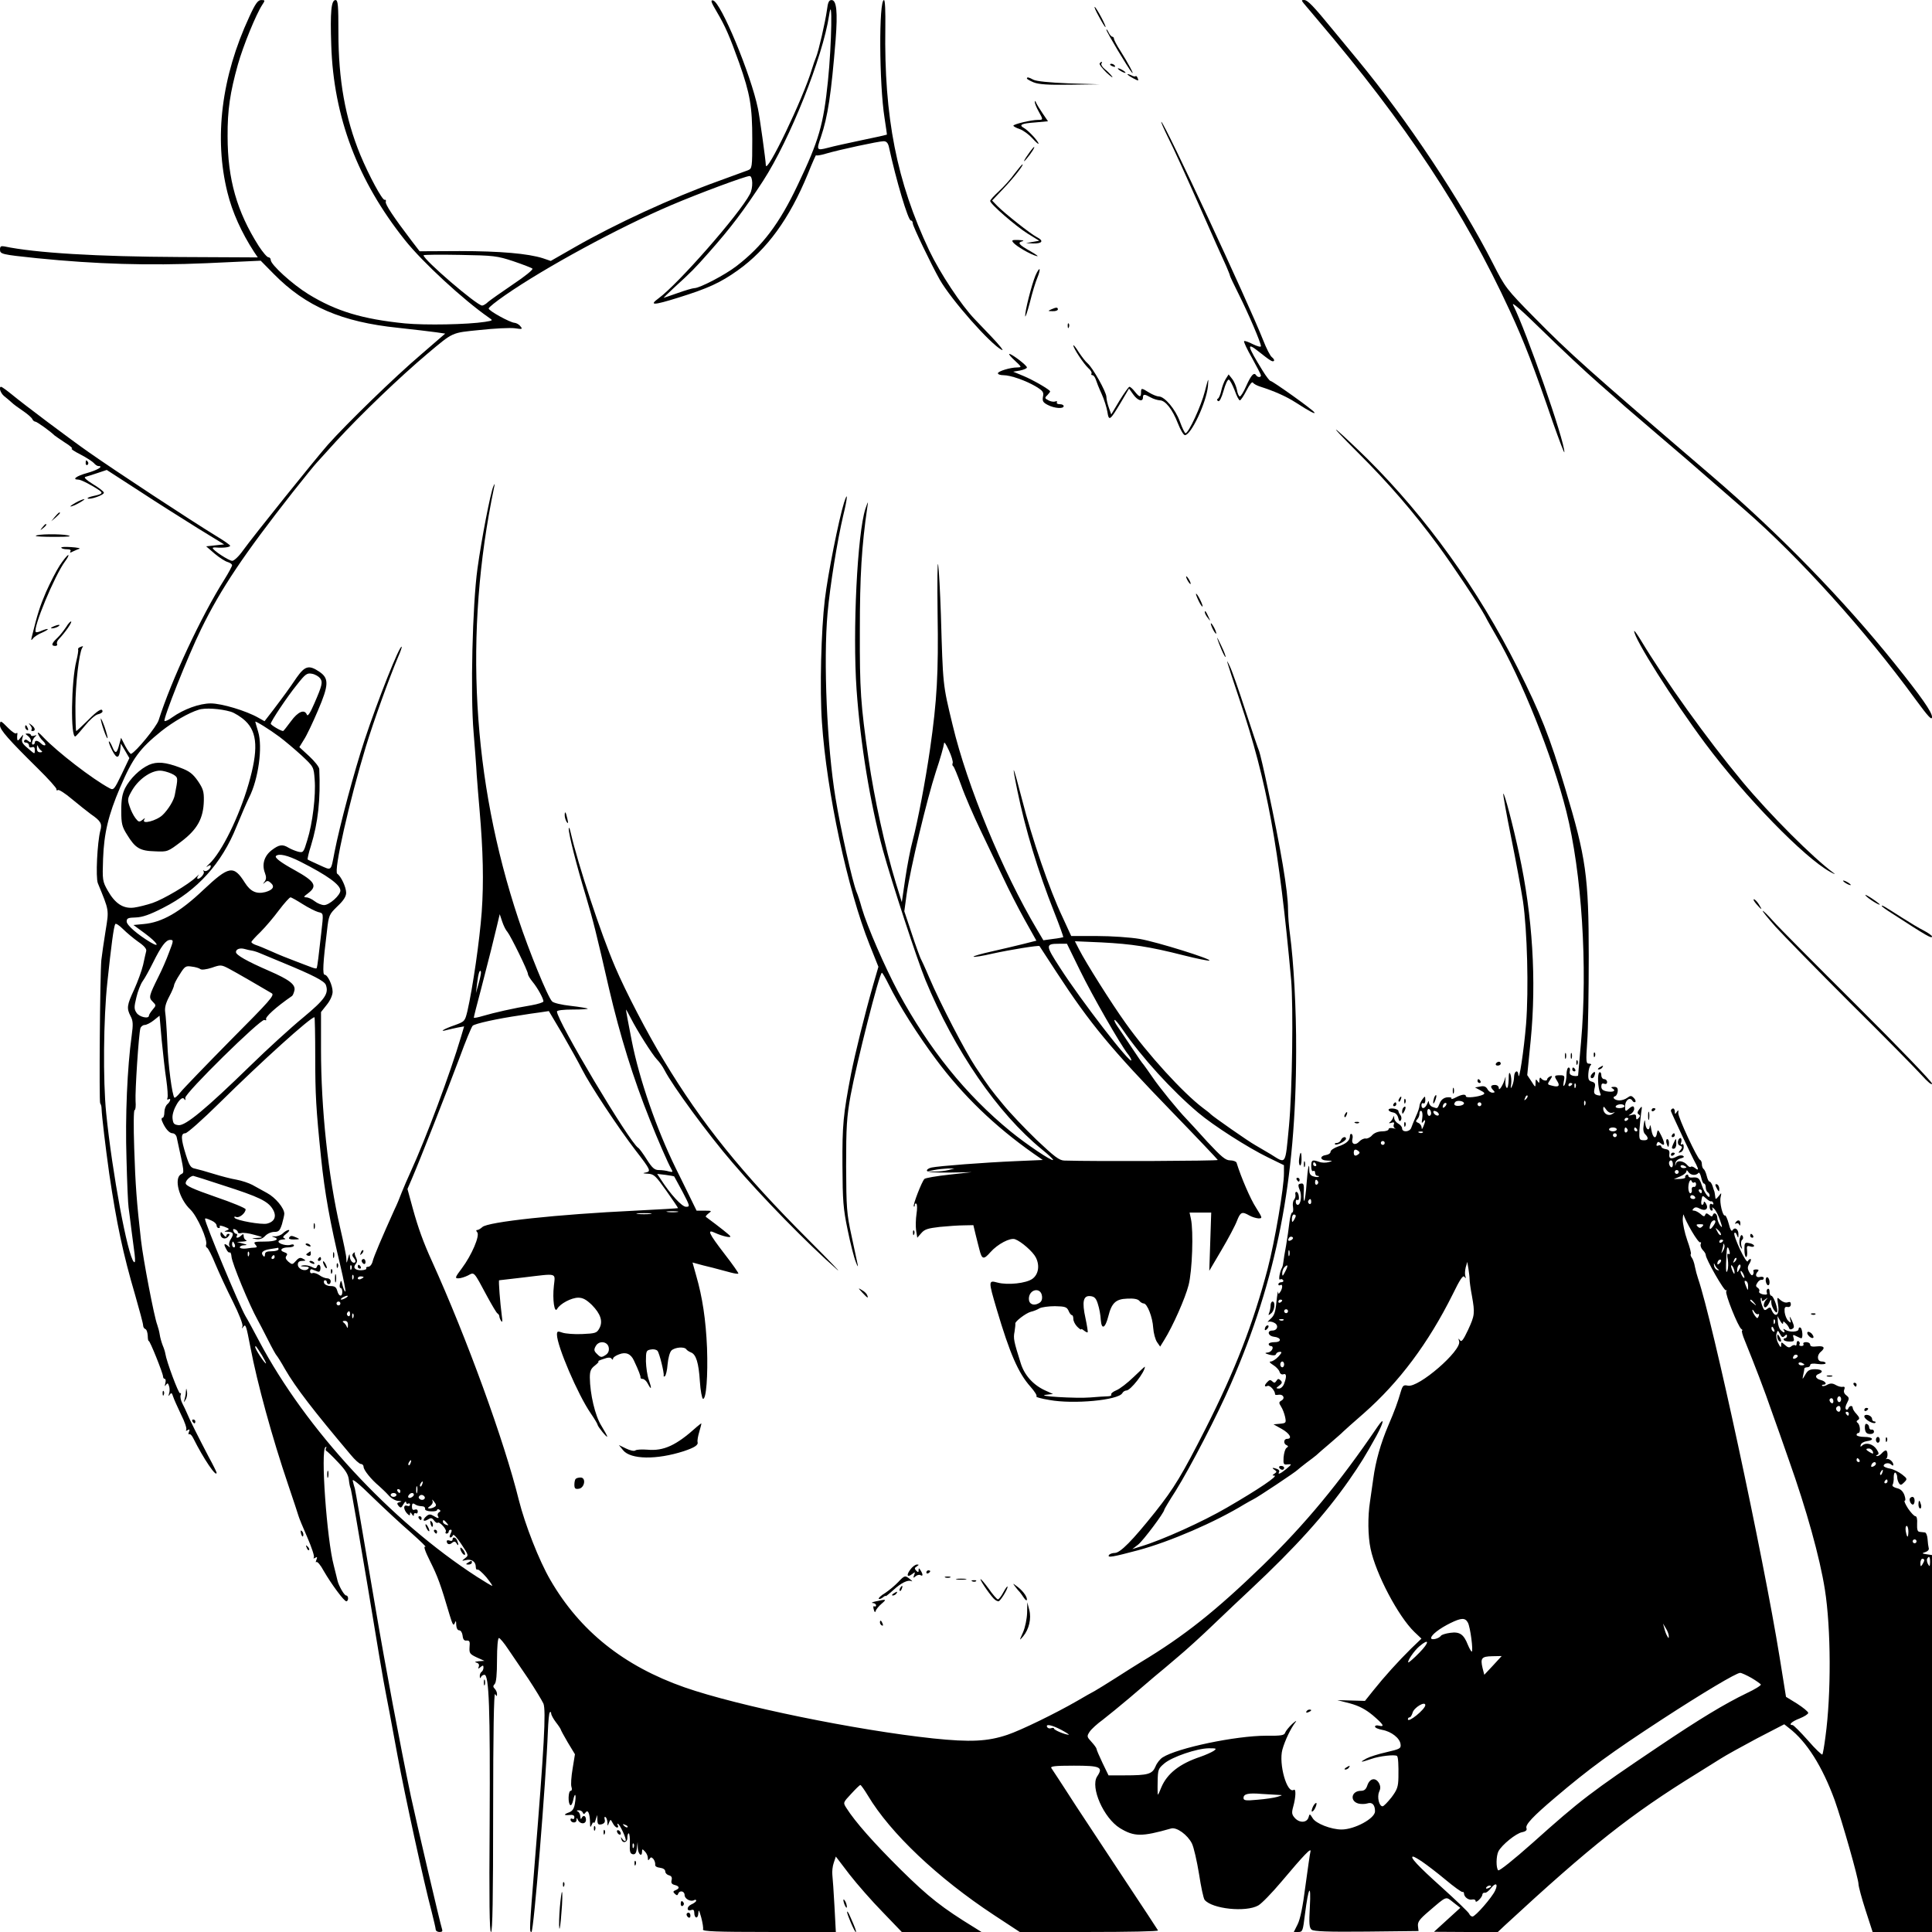 <?xml version="1.0" standalone="no"?>
<!DOCTYPE svg PUBLIC "-//W3C//DTD SVG 20010904//EN"
 "http://www.w3.org/TR/2001/REC-SVG-20010904/DTD/svg10.dtd">
<svg version="1.0" xmlns="http://www.w3.org/2000/svg"
 width="999pt" height="999pt" viewBox="0 0 999 999"
 preserveAspectRatio="xMidYMid meet">
<g transform="translate(0,999) scale(0.1,-0.1)"
fill="#000000" stroke="none">
<path d="M1289 9903 c-144 -310 -183 -626 -113 -908 25 -102 73 -208 138 -308
l19 -28 -404 2 c-425 2 -746 21 -907 55 -17 3 -22 0 -22 -16 0 -24 7 -26 190
-45 308 -31 577 -39 877 -26 l281 13 69 -70 c165 -167 350 -247 641 -277 81
-9 169 -19 196 -23 l48 -7 -126 -109 c-134 -114 -383 -356 -481 -466 -65 -74
-382 -468 -439 -547 -21 -30 -46 -53 -55 -53 -17 0 -101 55 -101 66 0 3 8 4
18 3 34 -3 72 1 72 9 0 4 -33 27 -73 51 -131 80 -519 335 -657 432 -96 67
-341 251 -401 301 -26 21 -50 38 -53 38 -14 0 -4 -32 15 -48 12 -9 29 -24 38
-32 9 -9 36 -29 60 -45 24 -16 45 -35 48 -42 3 -7 10 -13 15 -13 9 0 82 -53
98 -70 3 -3 28 -20 55 -38 28 -17 44 -32 36 -32 -7 0 13 -14 45 -30 33 -17 64
-38 70 -45 6 -8 17 -15 23 -15 29 0 -5 -21 -59 -36 -55 -15 -80 -34 -45 -34
14 0 70 -29 108 -55 21 -15 16 -20 -31 -30 -18 -4 -31 -9 -29 -12 10 -9 88 18
84 30 -2 7 -27 26 -57 44 -32 20 -48 34 -39 37 8 2 36 11 63 20 l48 16 167
-108 c91 -60 228 -146 303 -193 l137 -84 -47 -5 -46 -5 44 -38 c25 -21 55 -40
67 -43 13 -4 23 -11 23 -17 0 -5 -18 -39 -40 -74 -120 -190 -274 -520 -340
-728 -11 -33 -115 -161 -142 -173 -4 -2 -17 16 -30 40 l-22 43 -10 -37 c-12
-46 -20 -48 -36 -8 -7 17 -15 29 -17 26 -2 -2 5 -23 17 -46 23 -45 36 -44 42
5 l3 30 22 -37 22 -38 -40 -84 c-38 -79 -42 -83 -62 -72 -87 46 -272 189 -342
263 -23 25 -33 31 -28 18 4 -11 15 -27 25 -36 10 -9 15 -19 12 -22 -4 -3 -13
0 -21 8 -17 17 -33 19 -33 5 0 -5 -4 -10 -10 -10 -11 0 -1 31 14 43 7 6 4 7
-6 3 -10 -3 -18 -2 -18 3 0 4 -7 8 -16 8 -15 0 -15 -1 0 -12 9 -7 16 -18 16
-25 0 -10 -3 -10 -14 -1 -10 8 -16 9 -21 1 -3 -5 1 -10 9 -10 9 0 16 -7 16
-15 0 -9 6 -12 15 -9 10 4 15 0 15 -15 0 -20 -1 -20 -21 -3 -44 36 -50 44 -43
66 6 21 6 21 -10 1 -12 -16 -16 -17 -17 -5 -1 8 0 20 1 25 1 6 -2 7 -6 3 -4
-4 -22 8 -41 27 -40 41 -43 42 -43 14 0 -23 45 -74 195 -222 55 -54 99 -103
97 -108 -1 -6 2 -8 8 -4 5 3 38 -18 72 -47 35 -29 79 -64 98 -78 51 -35 59
-49 49 -84 -16 -62 -25 -243 -13 -273 59 -144 58 -135 40 -246 -9 -56 -19
-124 -22 -152 -7 -77 -12 -729 -6 -740 4 -5 7 -17 7 -25 2 -47 20 -196 40
-340 38 -256 71 -413 134 -627 22 -77 41 -147 41 -156 0 -8 5 -17 11 -19 7 -2
12 -18 13 -35 0 -17 3 -29 5 -27 5 5 73 -165 74 -183 0 -7 4 -13 9 -13 5 0 6
-10 3 -22 -4 -17 -4 -19 3 -9 8 11 11 10 16 -6 4 -11 4 -29 0 -39 -4 -14 -3
-16 4 -5 8 11 11 9 17 -10 4 -13 23 -55 41 -93 19 -37 31 -73 27 -79 -4 -6 -1
-7 7 -2 10 6 12 4 7 -9 -4 -9 -3 -15 2 -12 4 3 14 -7 21 -22 52 -104 120 -205
120 -177 0 3 -18 40 -41 82 -55 105 -99 193 -111 223 -6 14 -17 38 -25 53 -8
15 -12 35 -9 43 3 8 2 13 -3 10 -7 -5 -70 164 -76 204 -1 8 -7 28 -14 44 -6
16 -13 40 -15 55 -2 14 -8 37 -13 51 -15 37 -73 339 -84 438 -22 194 -29 286
-35 474 -4 118 -3 198 2 198 5 0 7 21 5 47 -3 49 16 344 25 376 3 9 13 17 22
17 9 0 31 11 47 24 l30 24 11 -126 c7 -70 17 -162 24 -206 6 -43 9 -85 6 -93
-3 -8 -1 -11 4 -8 16 10 12 -11 -5 -25 -8 -7 -15 -25 -15 -41 0 -16 -4 -29
-10 -29 -5 0 -6 -8 -2 -17 15 -37 37 -63 54 -63 10 0 20 -10 22 -22 41 -189
40 -180 22 -190 -38 -21 -10 -128 49 -183 35 -34 90 -157 81 -181 -3 -7 0 -14
5 -16 5 -2 25 -40 43 -85 19 -45 59 -132 90 -193 32 -64 53 -118 50 -128 -5
-13 -4 -14 4 -3 12 17 15 9 37 -106 35 -184 112 -466 196 -713 27 -80 51 -152
53 -160 2 -8 22 -57 45 -109 22 -51 38 -98 34 -104 -4 -6 -1 -7 7 -2 10 6 12
4 6 -11 -4 -10 -4 -15 0 -11 5 4 22 -16 38 -46 40 -69 105 -157 117 -157 5 0
9 7 9 15 0 8 -4 15 -10 15 -10 0 -39 51 -45 78 -2 10 -11 44 -19 77 -36 135
-69 596 -43 612 5 3 7 1 3 -5 -3 -5 -3 -12 1 -14 5 -2 32 -28 61 -59 40 -42
53 -64 56 -91 2 -19 6 -39 9 -44 3 -5 42 -230 87 -499 44 -270 87 -524 96
-565 15 -78 17 -86 59 -315 39 -211 137 -660 177 -810 11 -44 21 -86 21 -92 0
-7 9 -13 20 -13 14 0 17 4 12 18 -7 18 -133 556 -160 682 -57 273 -132 672
-185 985 -76 450 -101 590 -105 608 -3 9 -8 27 -11 40 -4 14 32 -15 102 -84
60 -58 149 -141 199 -184 49 -44 83 -76 74 -73 -10 4 -2 -21 26 -77 38 -76 53
-116 101 -279 14 -46 19 -55 25 -40 6 16 8 14 8 -8 1 -17 7 -28 15 -28 9 0 16
-12 18 -27 2 -20 8 -28 21 -26 15 1 18 -5 15 -34 -2 -31 1 -36 37 -53 l40 -18
-30 -2 c-19 -2 -23 -4 -12 -7 12 -3 16 -10 13 -20 -5 -13 -4 -14 9 -3 12 10
15 10 15 -3 0 -9 -5 -19 -10 -22 -5 -3 -10 -14 -9 -23 0 -11 3 -12 6 -4 2 6
11 12 18 12 24 0 30 -178 27 -763 -3 -407 -1 -567 7 -567 8 0 11 178 11 623 0
405 4 617 10 607 9 -13 10 -13 10 1 0 8 -5 20 -12 27 -9 9 -9 15 0 24 8 8 12
50 12 125 0 66 4 113 10 113 5 0 27 -26 48 -58 21 -31 68 -100 104 -153 35
-53 70 -111 78 -128 14 -35 4 -223 -46 -836 -27 -336 -27 -345 -16 -345 12 0
75 777 85 1037 2 51 6 96 10 99 4 4 7 1 7 -6 0 -7 11 -28 25 -46 14 -18 25
-35 25 -38 0 -2 16 -32 36 -66 l37 -61 -12 -74 c-7 -41 -10 -84 -6 -95 4 -11
2 -20 -4 -20 -13 0 -15 -66 -2 -74 5 -3 11 8 15 26 9 44 17 30 9 -16 -4 -27
-12 -40 -29 -47 -31 -11 -30 -17 1 -14 17 2 25 -2 25 -11 0 -9 -4 -12 -10 -9
-5 3 -10 2 -10 -3 0 -18 30 -22 31 -4 0 14 2 14 7 2 11 -24 42 -24 42 0 0 22
-15 27 -23 8 -3 -7 -6 -3 -6 9 -1 12 -7 24 -13 26 -8 4 -7 6 4 6 9 1 19 -5 21
-11 4 -10 8 -10 15 0 12 17 22 -5 23 -51 0 -27 2 -29 9 -12 5 11 9 16 10 10 1
-5 6 1 10 15 l8 25 1 -27 c1 -21 5 -25 22 -21 14 4 19 12 16 24 -3 11 -1 17 4
13 5 -3 9 -15 10 -27 0 -21 1 -21 8 -2 8 19 8 19 20 -3 6 -12 16 -22 22 -22 6
0 7 5 4 10 -3 6 -4 10 -1 10 10 0 48 -82 41 -88 -3 -4 -11 0 -16 8 -9 13 -10
13 -6 0 6 -24 32 -18 31 7 0 13 3 23 7 23 4 0 7 -24 6 -52 -2 -42 1 -53 15
-56 12 -2 18 5 21 30 l4 33 1 -32 c2 -32 22 -48 22 -17 0 14 2 14 15 0 8 -8
15 -23 15 -33 0 -13 2 -15 9 -5 6 10 10 10 20 -1 6 -8 10 -21 9 -28 -2 -9 8
-15 25 -17 16 -2 27 -9 27 -19 0 -8 8 -17 19 -20 13 -3 17 -11 14 -24 -4 -15
0 -22 16 -26 25 -6 27 -18 4 -27 -13 -5 -14 -9 -3 -19 10 -9 13 -9 17 1 7 19
33 14 33 -7 0 -20 32 -37 50 -26 5 3 10 2 10 -3 0 -5 -12 -14 -26 -20 -25 -12
-24 -38 2 -28 9 3 14 -1 14 -14 0 -31 20 -34 21 -3 1 22 4 17 15 -22 7 -27 12
-56 9 -62 -3 -10 69 -13 341 -13 l346 0 -7 132 c-4 73 -9 147 -11 163 -2 17 1
45 7 62 l11 33 71 -93 c39 -50 116 -138 171 -194 l99 -103 206 0 206 0 -35 22
c-168 103 -237 157 -382 300 -140 139 -236 247 -282 320 -17 27 -17 27 25 72
23 25 44 46 48 46 3 0 21 -25 39 -55 116 -194 361 -426 651 -617 l134 -88 359
0 c198 0 358 3 356 8 -2 4 -82 126 -179 272 -96 146 -206 312 -244 370 -37 58
-80 123 -94 145 -15 22 -30 46 -35 53 -5 9 20 12 117 12 137 0 153 -7 120 -56
-36 -56 34 -215 118 -267 74 -45 113 -45 264 -2 29 9 86 -33 108 -77 10 -20
26 -91 37 -158 10 -66 23 -127 29 -134 39 -47 213 -65 277 -29 18 10 71 65
120 123 117 139 157 181 150 155 -3 -11 -14 -91 -26 -178 -13 -105 -27 -171
-40 -197 l-20 -40 23 0 c23 0 24 5 35 94 18 141 32 163 25 36 -5 -87 -3 -108
9 -118 12 -9 81 -12 284 -10 l269 3 -3 26 c-2 21 8 35 55 75 97 83 87 79 128
47 l36 -28 -68 -62 -68 -62 165 -1 165 0 35 33 c449 415 653 576 995 787 39
24 93 58 120 75 28 18 113 65 190 106 l141 73 24 -19 c92 -70 173 -199 237
-374 38 -107 123 -405 123 -434 0 -11 16 -71 36 -133 l37 -114 153 0 154 0 0
974 0 975 -27 4 c-26 4 -27 5 -6 12 12 4 19 13 16 20 -2 8 -5 29 -6 47 -1 18
-8 34 -14 34 -7 1 -20 2 -27 3 -11 1 -14 12 -13 41 2 25 -2 40 -9 40 -6 0 -23
18 -38 40 -14 22 -22 40 -17 40 5 0 4 13 -2 30 -8 20 -20 31 -39 35 -16 4 -25
11 -22 17 4 6 7 24 6 40 0 15 4 26 9 23 5 -4 9 -14 9 -23 0 -9 4 -23 9 -31 8
-12 12 -11 27 4 17 17 17 19 -11 41 -17 13 -45 27 -62 30 -18 3 -33 10 -33 14
0 14 27 19 39 7 6 -6 11 -7 11 -1 0 15 -21 33 -34 30 -6 -2 -8 -1 -3 1 10 6 9
43 -2 43 -5 0 -14 -7 -21 -15 -7 -8 -18 -15 -24 -14 -7 0 -7 2 1 6 9 3 9 10
-3 28 -18 28 -53 38 -73 22 -11 -10 -13 -9 -9 3 2 8 17 16 31 18 42 5 32 22
-13 22 -22 0 -40 5 -40 10 0 6 4 10 9 10 13 0 10 43 -4 53 -7 5 -6 10 3 15 9
6 7 13 -8 30 -11 11 -20 26 -20 32 0 14 -17 13 -23 -3 -2 -6 -8 -9 -12 -4 -5
4 -2 19 6 33 12 23 11 27 -4 39 -11 8 -15 19 -11 29 5 12 2 17 -7 15 -8 -2
-24 2 -36 9 -17 10 -28 10 -44 2 -11 -7 -23 -9 -27 -6 -3 3 0 6 6 6 22 0 12
18 -13 24 -28 7 -33 24 -10 32 27 11 16 24 -20 24 -27 0 -38 -6 -50 -28 -16
-27 -16 -27 -11 -2 3 14 6 28 6 33 0 4 7 7 15 7 8 0 15 5 15 11 0 8 14 10 40
6 22 -3 40 -1 40 4 0 5 -9 9 -20 9 -24 0 -27 32 -5 50 25 21 17 32 -20 28 -24
-3 -35 0 -35 9 0 7 -9 13 -21 13 -11 0 -17 -4 -14 -10 3 -5 -1 -10 -10 -10 -9
0 -14 4 -10 9 3 5 1 12 -5 16 -5 3 -10 -2 -10 -11 0 -10 -3 -14 -7 -11 -3 4
-12 2 -20 -4 -10 -9 -18 -8 -33 6 -19 17 -20 17 -20 -1 0 -14 -4 -12 -15 10
-9 16 -12 38 -9 49 6 20 7 20 18 -1 9 -17 14 -20 24 -10 9 9 12 9 12 0 0 -7
-5 -12 -11 -12 -5 0 -8 -4 -5 -9 3 -5 17 -8 31 -8 21 0 24 3 19 19 -5 17 -3
18 14 9 12 -6 23 -11 26 -11 10 0 6 49 -4 55 -5 3 -10 0 -10 -8 0 -15 -47 -17
-69 -3 -10 6 -12 6 -7 -2 10 -16 -2 -15 -17 1 -7 6 -13 26 -14 42 l-2 30 14
-25 c8 -14 14 -19 15 -12 0 11 2 11 13 0 8 -7 16 -19 18 -25 2 -8 9 -9 17 -4
11 6 10 14 -2 42 -11 23 -14 26 -10 9 6 -22 5 -23 -9 -10 -9 8 -17 29 -19 45
-2 24 1 29 15 27 10 -2 17 3 17 14 0 11 -5 14 -16 10 -10 -4 -25 1 -37 11 -19
18 -19 17 -13 -23 10 -59 -18 -73 -37 -19 -2 6 -10 5 -19 -3 -14 -11 -17 -8
-27 19 -6 18 -9 35 -6 37 3 3 5 0 5 -8 0 -10 3 -10 18 1 14 11 15 11 5 -1 -15
-16 -17 -40 -5 -40 5 0 14 10 20 23 10 21 11 21 11 1 1 -26 30 -67 31 -43 0
25 -21 79 -31 79 -5 0 -9 9 -9 21 0 11 -4 18 -10 14 -5 -3 -7 -12 -4 -19 4
-10 -2 -12 -20 -9 -14 3 -23 10 -20 15 4 6 0 14 -7 19 -11 7 -11 12 -2 26 6
10 16 17 22 15 6 -1 11 3 11 9 0 6 -9 9 -20 6 -21 -5 -27 12 -10 29 6 6 3 10
-9 10 -11 0 -17 -4 -15 -8 3 -4 2 -13 -2 -19 -4 -7 -11 -2 -19 13 -10 19 -10
27 2 46 7 12 9 22 4 22 -5 0 -11 -6 -14 -12 -3 -7 -21 21 -40 62 -19 41 -33
79 -29 84 3 5 9 1 13 -10 7 -18 8 -17 8 3 1 26 -18 41 -30 22 -5 -9 -12 1 -20
33 -7 26 -16 45 -19 43 -12 -7 -30 69 -23 95 5 24 5 25 -10 5 -15 -18 -17 -18
-18 -2 -1 9 -3 20 -4 25 -2 4 -6 17 -10 30 -4 12 -11 22 -15 22 -5 0 -11 13
-15 30 -4 16 -11 32 -16 35 -5 4 -9 15 -9 25 0 10 -4 20 -9 22 -14 5 -115 222
-113 243 2 16 0 17 -8 5 -8 -13 -10 -12 -10 3 0 10 -5 17 -11 15 -6 -2 -10 -8
-9 -13 2 -9 109 -238 131 -277 13 -26 11 -32 -6 -18 -9 7 -18 10 -22 7 -3 -4
-11 0 -17 7 -19 24 -54 29 -60 9 -4 -15 -5 -15 -3 2 1 11 12 21 27 25 16 4 21
8 13 13 -7 5 -21 3 -32 -3 -30 -16 -43 -12 -39 13 2 16 -3 23 -19 25 -13 2
-23 8 -23 14 0 5 -7 8 -14 5 -10 -4 -13 -1 -9 9 4 11 8 12 19 3 23 -19 25 -5
5 37 -17 34 -19 36 -23 16 -5 -36 -22 -27 -29 15 -3 21 -7 30 -8 21 -2 -28
-19 -21 -23 9 -3 27 -4 27 -9 -5 -4 -22 -1 -39 8 -47 20 -20 16 -33 -10 -31
-20 1 -22 5 -20 51 2 27 6 68 9 90 6 37 5 39 -9 20 -11 -14 -12 -22 -4 -27 9
-5 9 -10 -1 -20 -9 -9 -12 -8 -12 6 0 13 -5 16 -22 11 -20 -5 -21 -4 -5 5 9 6
17 18 17 25 0 19 -9 19 -30 0 -15 -14 -17 -12 -17 15 0 31 25 50 38 28 4 -7
11 -9 15 -6 3 4 0 13 -8 21 -12 12 -17 13 -33 1 -10 -8 -29 -14 -41 -14 -25 0
-41 16 -22 22 6 2 12 14 13 26 1 16 -4 22 -19 22 -16 0 -18 -3 -7 -9 19 -12 1
-20 -32 -14 -19 4 -27 11 -27 25 0 14 5 18 15 14 9 -3 15 0 15 9 0 8 -7 15
-15 15 -8 0 -15 9 -15 21 0 11 -5 17 -10 14 -11 -7 -8 -78 4 -107 6 -13 3 -15
-14 -11 -17 5 -20 11 -15 35 6 24 3 30 -14 35 -16 4 -20 12 -18 42 1 20 7 39
12 43 6 4 2 8 -8 8 -16 0 -17 9 -10 112 5 62 8 262 8 443 0 413 -14 510 -121
866 -81 271 -128 389 -246 624 -205 408 -473 780 -778 1083 -58 57 -127 122
-154 145 -28 23 20 -28 105 -113 159 -158 290 -310 415 -480 80 -109 211 -306
243 -365 11 -22 37 -67 56 -100 131 -223 292 -624 364 -910 80 -319 111 -802
76 -1195 -8 -91 -15 -168 -15 -171 0 -3 -11 -4 -24 -2 -17 4 -22 10 -19 24 3
10 0 19 -6 19 -6 0 -11 -17 -11 -37 0 -21 -5 -45 -10 -53 -7 -11 -8 -6 -4 18
6 29 4 32 -20 32 -30 0 -31 -3 -14 -30 16 -25 7 -33 -26 -24 -26 6 -26 7 -11
30 13 20 13 23 0 18 -8 -4 -15 -10 -15 -15 0 -11 -23 -7 -32 6 -4 6 -8 1 -8
-10 0 -17 -2 -17 -10 -5 -8 12 -10 10 -10 -10 0 -24 -1 -24 -21 8 l-22 33 18
181 c30 308 10 641 -60 963 -31 145 -76 317 -82 311 -2 -2 16 -104 41 -227 25
-123 52 -271 61 -329 22 -152 30 -456 16 -635 -11 -134 -37 -308 -40 -262 -2
28 -21 19 -22 -10 0 -16 -5 -37 -10 -48 -8 -17 -9 -15 -5 10 2 17 0 39 -4 50
-6 15 -9 7 -9 -28 -1 -27 -5 -46 -10 -42 -5 3 -8 20 -7 38 2 17 1 24 -1 14 -8
-33 -33 -73 -33 -54 0 10 -8 17 -20 17 -23 0 -26 -10 -8 -28 9 -9 8 -12 -5
-12 -9 0 -21 8 -26 19 -8 13 -18 17 -37 13 l-27 -5 28 -15 c21 -11 25 -16 14
-22 -24 -12 -89 -19 -89 -9 0 13 -21 11 -53 -6 -15 -8 -25 -10 -22 -5 3 5 -7
7 -22 6 -17 -2 -30 -12 -37 -27 -14 -33 -12 -32 -35 -24 -12 3 -21 14 -22 23
0 12 -3 11 -9 -5 -11 -26 -30 -31 -30 -7 0 8 4 12 10 9 6 -3 10 4 10 17 -1 22
-1 22 -15 4 -8 -11 -15 -26 -15 -33 0 -8 -8 -33 -19 -56 -10 -23 -21 -50 -24
-59 -8 -22 -47 -24 -47 -3 0 8 -9 19 -20 25 -11 6 -20 18 -21 28 0 14 -2 14
-6 2 -3 -8 -11 -19 -17 -23 -7 -5 -3 -6 8 -3 13 5 17 2 13 -8 -3 -8 -1 -17 6
-20 7 -3 2 -3 -10 0 -13 3 -23 1 -23 -5 0 -6 -15 -11 -33 -11 -21 0 -41 -8
-52 -20 -10 -12 -26 -19 -34 -17 -9 1 -24 -6 -33 -16 -20 -22 -42 -13 -35 14
3 10 1 22 -4 25 -5 3 -9 -2 -9 -11 0 -23 -20 -40 -63 -54 -20 -7 -37 -19 -37
-26 0 -8 -10 -15 -22 -17 -36 -5 -34 -28 4 -29 30 -1 31 -2 8 -8 -14 -4 -35
-4 -48 1 -37 13 -42 10 -42 -23 0 -17 4 -28 10 -24 6 3 10 -1 10 -9 0 -9 5
-16 12 -16 6 0 9 -2 7 -5 -3 -2 -15 -2 -27 2 -15 4 -22 13 -22 31 0 52 -8 14
-14 -67 -3 -47 -9 -87 -12 -90 -3 -3 -4 15 -3 41 3 47 0 53 -22 46 -7 -2 -7
-12 1 -30 13 -28 6 -78 -10 -78 -6 0 -10 7 -10 16 0 8 4 13 9 9 5 -3 9 5 7 17
-1 13 -6 24 -12 25 -5 1 -8 -5 -6 -13 2 -9 -1 -21 -7 -28 -6 -7 -8 -24 -5 -39
2 -15 0 -27 -5 -27 -4 0 -11 -24 -14 -52 -3 -29 -11 -82 -17 -118 -7 -36 -13
-74 -14 -85 -1 -11 -4 -24 -7 -30 -12 -20 -20 -67 -10 -61 5 4 12 2 16 -4 3
-5 -1 -10 -9 -10 -9 0 -16 -5 -16 -11 0 -5 4 -7 10 -4 13 8 13 -15 0 -35 -9
-13 -10 -13 -11 0 -1 8 -5 -15 -9 -52 -5 -53 -11 -71 -31 -88 -13 -12 -18 -19
-12 -15 7 3 22 1 32 -5 24 -12 17 -40 -10 -40 -29 0 -23 -28 8 -32 39 -4 42
-28 4 -28 -17 0 -31 -4 -31 -10 0 -5 5 -10 10 -10 20 0 9 -29 -12 -33 -21 -3
-20 -4 6 -12 21 -5 31 -4 34 3 2 7 11 12 20 12 12 0 10 -5 -8 -25 -13 -14 -31
-25 -39 -25 -10 0 -6 -7 12 -18 15 -9 30 -25 33 -35 3 -11 12 -16 20 -13 16 6
18 -12 4 -48 -5 -15 -17 -26 -27 -26 -17 1 -16 2 1 15 16 12 17 18 8 27 -10
10 -15 10 -22 -2 -7 -11 -12 -12 -21 -3 -9 9 -15 9 -25 -2 -18 -18 -18 -29 1
-21 12 4 39 -26 38 -44 0 -3 8 -4 18 -2 24 4 36 -18 15 -30 -14 -8 -14 -12 -2
-31 8 -12 17 -36 21 -54 6 -30 5 -32 -27 -35 l-33 -3 43 -24 c42 -24 56 -51
27 -51 -18 0 -20 -26 -2 -33 9 -4 9 -7 -1 -14 -7 -5 -13 -27 -15 -49 -2 -35 0
-39 21 -36 23 2 22 1 -6 -23 -30 -25 -48 -33 -38 -16 3 5 -1 12 -10 15 -24 9
-31 7 -14 -4 13 -9 13 -11 0 -20 -12 -8 -13 -10 -1 -10 23 0 -80 -70 -244
-165 -125 -73 -335 -168 -445 -201 l-45 -14 31 24 c26 21 134 165 134 179 0 3
26 47 59 98 77 124 216 392 286 554 236 541 336 1049 337 1720 1 219 -13 463
-32 605 -5 36 -10 93 -10 128 0 93 -37 311 -106 632 -19 91 -39 174 -43 185
-5 11 -37 106 -71 210 -34 105 -70 208 -81 230 -23 48 -23 47 52 -178 141
-419 203 -760 265 -1442 12 -139 6 -575 -11 -757 -20 -208 -13 -197 -95 -146
-25 15 -61 36 -80 47 -33 18 -219 148 -230 160 -3 4 -21 18 -40 32 -103 78
-284 276 -400 439 -73 102 -204 310 -240 380 l-22 43 138 -6 c156 -8 248 -22
425 -67 67 -17 127 -29 132 -27 19 6 -272 97 -360 112 -47 8 -146 15 -220 15
l-134 0 -45 98 c-66 138 -159 409 -209 607 -48 185 -56 202 -25 49 42 -204
107 -419 192 -633 27 -68 47 -125 46 -127 -2 -1 -26 -6 -53 -9 l-50 -7 -32 54
c-179 301 -362 744 -437 1058 -52 215 -50 202 -61 575 -4 116 -10 230 -14 255
-4 25 -5 -88 -3 -251 5 -309 -3 -451 -39 -702 -24 -166 -64 -376 -90 -474 -11
-40 -28 -128 -38 -195 l-18 -123 -31 100 c-56 184 -111 435 -141 640 -41 284
-46 358 -45 665 0 281 9 434 39 640 5 31 4 30 -10 -10 -42 -129 -67 -632 -46
-935 20 -282 70 -587 136 -830 48 -173 175 -561 220 -672 151 -366 374 -690
602 -876 35 -28 61 -53 58 -55 -7 -7 -138 81 -220 148 -231 189 -421 425 -580
719 -69 129 -161 340 -189 436 -9 33 -21 70 -27 83 -22 55 -82 322 -109 487
-44 268 -63 706 -41 954 13 143 50 373 81 505 23 94 25 132 4 66 -27 -87 -83
-366 -99 -500 -19 -158 -27 -464 -15 -635 24 -359 133 -866 246 -1149 l46
-115 -27 -93 c-44 -154 -94 -357 -115 -463 -40 -210 -45 -260 -44 -470 1 -187
4 -224 27 -335 14 -69 33 -143 42 -165 8 -22 13 -29 10 -15 -3 14 -17 81 -32
150 -25 115 -27 143 -28 360 0 204 3 252 23 365 31 168 149 635 162 635 3 0
18 -26 34 -58 54 -110 152 -264 246 -390 138 -186 304 -346 503 -486 l49 -34
-139 -6 c-165 -7 -397 -25 -436 -33 -15 -3 -26 -11 -24 -17 3 -7 41 -10 118
-9 l114 2 -118 -13 c-65 -7 -122 -17 -127 -22 -14 -14 -61 -136 -55 -142 3 -3
5 0 5 7 0 7 4 10 8 7 5 -3 5 -27 1 -53 -4 -26 -5 -65 -2 -86 l6 -37 21 24 c17
20 35 25 96 32 41 4 97 8 124 8 l49 1 12 -50 c7 -27 15 -61 19 -75 13 -53 22
-55 57 -15 37 42 103 77 128 67 31 -11 92 -64 107 -94 21 -41 14 -87 -17 -110
-32 -24 -129 -34 -181 -20 -48 13 -48 10 -4 -139 68 -229 111 -328 174 -399
22 -25 36 -47 31 -50 -5 -4 25 -12 67 -19 126 -23 356 -1 377 35 4 8 14 14 21
14 22 0 96 95 96 123 0 2 -26 -22 -58 -53 -32 -31 -72 -62 -90 -69 -17 -7 -29
-17 -26 -22 3 -5 -5 -9 -18 -9 -13 0 -54 -3 -91 -6 -71 -6 -290 7 -227 14 l35
4 -40 18 c-62 28 -108 79 -127 141 -36 114 -39 129 -32 163 3 20 5 38 4 42 -3
10 54 54 80 61 14 3 34 11 45 18 11 6 47 11 80 11 52 -1 61 -4 70 -23 5 -13
13 -23 17 -23 5 0 8 -9 8 -20 0 -11 9 -29 20 -40 11 -11 20 -17 20 -14 0 4 7
1 15 -6 9 -7 17 -11 19 -9 2 2 -3 34 -11 72 -19 86 -12 119 25 115 21 -2 30
-11 39 -41 7 -21 14 -58 15 -82 4 -53 23 -44 39 19 17 69 39 89 97 91 34 2 55
-2 63 -11 6 -8 17 -14 23 -14 18 0 46 -71 49 -126 2 -28 11 -61 20 -74 l16
-23 21 34 c45 72 109 217 126 284 19 73 26 279 12 343 l-7 32 56 0 56 0 -5
-151 -5 -150 63 107 c35 59 71 127 80 151 18 46 26 50 64 28 14 -8 35 -14 47
-15 22 0 21 2 -12 55 -29 44 -78 158 -101 233 -2 6 -17 12 -33 12 -24 0 -44
17 -118 96 -48 54 -97 106 -108 118 -44 45 -142 166 -175 215 -19 28 -40 57
-46 65 -7 7 -35 48 -64 92 -29 43 -61 92 -72 107 -11 16 -18 31 -15 33 3 3 22
-20 43 -51 97 -142 253 -313 389 -428 79 -67 259 -182 362 -232 l82 -40 0 -41
c1 -71 -47 -352 -84 -494 -76 -287 -167 -522 -321 -827 -121 -238 -162 -307
-262 -433 -116 -145 -179 -210 -208 -210 -12 0 -26 -5 -30 -11 -9 -15 20 -10
151 25 164 44 398 145 550 238 17 10 37 21 45 25 19 8 223 144 230 153 3 3 23
19 45 36 22 16 45 34 51 39 6 6 37 33 69 60 32 28 64 55 70 62 6 6 54 49 107
95 183 161 334 363 460 616 37 76 53 100 60 90 8 -10 9 -9 5 4 -3 9 -2 29 2
45 l8 28 6 -35 c3 -19 6 -44 6 -55 0 -11 5 -49 12 -85 16 -91 15 -101 -20
-177 -25 -53 -34 -64 -42 -53 -8 12 -9 10 -4 -6 13 -48 -210 -241 -265 -229
-23 5 -27 1 -37 -32 -16 -55 -32 -99 -64 -173 -40 -94 -66 -186 -78 -276 -6
-44 -14 -97 -17 -119 -12 -76 -11 -178 3 -243 27 -130 143 -350 227 -431 l36
-34 -53 -51 c-67 -66 -140 -147 -195 -216 l-44 -55 -71 2 -72 2 66 -17 c47
-13 79 -30 117 -61 55 -47 65 -62 32 -54 -11 3 -20 1 -20 -5 0 -6 17 -13 38
-17 46 -8 91 -43 94 -74 3 -22 -3 -25 -72 -41 -41 -9 -88 -24 -105 -33 -38
-21 -30 -21 26 -2 42 15 123 24 133 15 6 -7 8 -45 7 -111 -1 -48 -6 -63 -36
-103 -20 -25 -40 -46 -46 -46 -18 0 -29 48 -18 74 8 17 8 29 0 45 -17 31 -47
27 -60 -9 -7 -22 -16 -30 -34 -30 -50 0 -59 -54 -12 -66 13 -3 33 -3 46 1 24
8 39 -7 39 -41 0 -37 -106 -94 -173 -94 -54 0 -133 31 -149 58 -16 25 -16 25
-22 4 -9 -28 -47 -29 -71 -2 -15 17 -17 26 -8 58 14 50 15 95 3 87 -35 -22
-79 134 -59 208 13 47 44 112 68 142 8 11 1 7 -17 -9 -17 -16 -34 -37 -37 -46
-4 -13 -21 -16 -97 -15 -158 0 -459 -63 -536 -112 -13 -8 -30 -29 -37 -47 -17
-40 -39 -46 -160 -46 l-83 0 -31 64 c-17 36 -31 68 -31 73 0 4 -12 21 -26 36
-24 26 -25 29 -10 52 9 14 40 42 69 63 28 22 90 72 137 112 47 40 105 90 130
111 25 20 79 66 120 101 41 34 127 112 190 173 63 60 146 139 185 175 235 220
386 388 510 565 63 91 82 122 142 230 39 72 44 103 7 49 -199 -293 -375 -505
-595 -719 -244 -236 -405 -364 -629 -499 -25 -15 -83 -52 -130 -82 -47 -30
-96 -60 -110 -68 -14 -7 -54 -30 -90 -51 -109 -63 -291 -152 -360 -175 -103
-35 -193 -39 -385 -19 -395 42 -1007 167 -1285 264 -314 110 -541 291 -694
555 -58 99 -131 286 -163 413 -75 304 -268 835 -450 1237 -43 94 -71 171 -99
273 l-27 99 22 51 c39 90 187 466 247 627 31 85 62 160 68 166 11 11 128 37
246 54 30 5 76 12 101 15 l47 7 70 -118 c38 -66 84 -148 102 -184 39 -78 187
-302 277 -419 78 -101 81 -108 51 -114 -17 -3 -14 -5 12 -6 32 -2 40 -10 96
-89 34 -48 61 -88 60 -89 -1 -1 -101 -7 -221 -13 -402 -19 -764 -58 -791 -85
-9 -8 -20 -15 -26 -15 -7 0 -7 -4 0 -12 14 -18 -29 -118 -79 -185 -36 -48 -38
-53 -19 -53 12 0 34 7 50 15 34 18 28 24 100 -110 24 -44 47 -83 52 -86 5 -3
10 -10 10 -15 0 -5 4 -16 9 -24 7 -10 8 -3 4 25 -9 68 -18 185 -14 185 2 0 60
7 129 15 176 21 161 25 154 -44 -8 -71 3 -144 17 -119 15 27 74 58 109 58 24
0 42 -10 71 -38 45 -46 58 -85 38 -121 -13 -24 -21 -26 -88 -29 -41 -2 -87 2
-102 7 -25 9 -29 8 -29 -10 0 -58 108 -310 174 -406 20 -29 36 -56 36 -60 1
-10 50 -70 50 -61 0 4 -14 29 -31 57 -32 51 -58 163 -59 248 0 33 5 46 26 62
15 12 23 21 18 22 -5 0 7 6 26 12 24 9 37 9 42 2 5 -7 8 -7 8 0 0 6 14 16 31
22 35 14 61 3 77 -32 26 -55 35 -81 34 -87 -1 -5 4 -8 11 -8 8 0 20 -11 27
-25 19 -36 21 -26 5 20 -8 22 -14 65 -15 96 0 53 2 57 25 61 14 3 29 0 35 -7
10 -12 35 -114 32 -128 -2 -5 2 -6 6 -3 5 3 12 31 14 61 3 32 11 63 20 72 18
17 67 21 77 6 3 -5 14 -12 24 -16 26 -10 40 -53 46 -150 3 -48 11 -88 16 -90
17 -4 26 120 21 263 -6 145 -24 264 -56 374 l-19 68 22 -6 c12 -4 49 -13 82
-21 33 -9 76 -20 94 -25 19 -5 37 -8 39 -5 2 2 -30 48 -72 102 -83 108 -92
129 -48 108 37 -17 85 -28 78 -17 -4 7 -52 45 -126 100 -3 2 4 10 14 18 18 13
17 14 -21 14 l-41 0 -43 88 c-23 48 -53 107 -65 132 -99 202 -188 459 -227
657 -18 90 -31 163 -30 163 1 0 12 -19 24 -43 34 -67 112 -190 136 -215 13
-13 30 -37 39 -55 42 -82 226 -333 352 -479 152 -178 388 -419 542 -554 24
-21 -43 49 -150 156 -344 344 -551 600 -747 926 -85 140 -198 357 -252 484
-75 175 -192 530 -230 695 -5 22 -9 31 -10 20 -1 -26 39 -185 89 -350 37 -124
53 -187 120 -480 56 -239 124 -460 210 -674 41 -104 94 -225 111 -255 10 -17
8 -18 -13 -13 -12 4 -35 7 -51 7 -22 0 -34 10 -62 54 -19 30 -39 58 -45 61
-45 28 -420 657 -420 705 0 6 33 10 82 10 45 0 79 2 77 5 -3 2 -43 9 -88 14
-46 5 -89 15 -96 23 -22 21 -121 264 -174 425 -240 721 -283 1481 -126 2233 5
22 4 22 -4 5 -15 -35 -61 -272 -82 -425 -26 -188 -37 -649 -20 -847 6 -76 14
-174 16 -218 3 -44 10 -127 15 -185 18 -209 22 -368 11 -525 -11 -149 -46
-390 -74 -513 -13 -53 -14 -54 -66 -73 -56 -19 -84 -37 -41 -25 14 4 40 9 57
13 l33 6 -16 -54 c-57 -192 -181 -524 -261 -699 -14 -30 -34 -77 -45 -104 -10
-27 -27 -68 -38 -90 -64 -142 -108 -245 -113 -268 -4 -16 -14 -28 -23 -28 -8
0 -13 -4 -10 -8 3 -5 -8 -9 -24 -10 -34 -1 -47 13 -30 33 8 10 8 19 1 33 -6
11 -8 22 -6 26 3 3 0 2 -7 -3 -8 -8 -8 -14 2 -26 7 -8 10 -18 7 -21 -10 -11
-27 7 -28 29 -1 17 -3 15 -9 -8 -8 -30 -8 -30 -9 -3 0 15 -15 86 -32 159 -62
269 -99 615 -99 923 l0 193 30 38 c18 22 30 50 30 67 0 34 -26 88 -41 88 -12
0 -9 60 12 228 9 80 11 84 54 126 32 30 45 51 45 70 0 29 -27 86 -46 98 -20
13 63 378 148 658 39 128 122 358 167 464 12 27 20 50 18 52 -10 10 -124 -277
-192 -483 -52 -157 -128 -440 -155 -578 -20 -103 -13 -97 -78 -68 -31 14 -59
27 -61 29 -2 2 5 34 17 71 37 121 50 239 43 397 -1 11 -24 40 -52 66 l-51 47
24 39 c14 21 46 89 72 150 57 133 58 167 7 201 -53 36 -74 30 -116 -29 -42
-62 -64 -92 -123 -170 l-44 -57 -32 18 c-63 36 -190 74 -246 74 -58 0 -139
-29 -201 -73 -16 -12 -33 -20 -38 -18 -11 4 122 339 189 475 103 211 222 387
473 707 60 76 117 146 126 155 9 10 53 58 97 107 128 140 335 338 474 455 136
114 123 108 272 123 74 8 154 12 179 9 40 -6 43 -5 30 10 -7 10 -21 17 -30 18
-23 1 -134 62 -134 74 0 6 38 36 84 68 209 145 589 351 859 466 143 61 385
151 406 151 17 0 19 -62 2 -93 -55 -105 -372 -466 -472 -539 -52 -38 -27 -37
101 3 154 48 218 77 309 142 150 107 266 266 361 497 23 58 43 102 43 98 0 -4
21 -1 48 7 71 21 276 65 301 65 14 0 22 -8 27 -27 38 -176 100 -383 114 -383
6 0 10 -7 10 -15 0 -14 94 -210 139 -290 59 -104 262 -334 321 -364 14 -8 -11
24 -55 70 -44 46 -82 86 -85 89 -70 73 -178 236 -235 355 -168 355 -234 689
-227 1153 1 82 -1 142 -7 142 -27 0 -25 -434 3 -610 7 -47 13 -86 12 -86 -1
-1 -58 -14 -127 -28 -70 -15 -150 -32 -178 -40 -59 -15 -60 -13 -36 56 36 107
53 220 76 503 11 143 5 205 -21 205 -14 0 -19 -12 -24 -52 -8 -59 -43 -212
-56 -243 -5 -11 -14 -38 -21 -60 -45 -153 -239 -556 -239 -498 0 21 -32 252
-41 293 -36 175 -192 551 -232 558 -14 3 -10 -9 19 -58 46 -78 67 -128 116
-264 57 -162 68 -226 68 -397 0 -146 -1 -150 -22 -159 -13 -5 -81 -30 -153
-56 -239 -86 -532 -221 -743 -342 l-124 -71 -41 14 c-76 24 -219 37 -430 37
l-207 -1 -43 56 c-92 121 -137 189 -132 200 2 7 0 12 -6 10 -12 -3 -81 125
-126 233 -78 190 -113 388 -113 632 0 140 -2 168 -15 168 -22 0 -28 -59 -22
-234 12 -371 137 -701 380 -1006 92 -116 304 -311 435 -402 22 -15 22 -15 -20
-22 -91 -14 -308 -18 -414 -8 -219 22 -356 63 -499 151 -83 51 -195 153 -195
177 0 8 -6 14 -12 14 -7 0 -29 26 -50 58 -113 178 -161 346 -161 567 -1 137
13 227 53 371 28 99 94 260 126 309 16 24 15 25 -5 25 -17 0 -30 -17 -62 -87z
m2992 -333 c-23 -224 -46 -306 -156 -536 -95 -201 -183 -317 -317 -420 -58
-45 -190 -114 -218 -114 -8 0 -46 -11 -85 -25 -38 -13 -71 -25 -73 -25 -2 0
22 23 53 52 90 82 106 98 181 183 115 130 179 215 280 370 139 215 308 639
341 855 18 123 14 -146 -6 -340z m-1626 -931 c50 -17 94 -34 98 -38 5 -5 -40
-41 -100 -81 -59 -40 -117 -81 -129 -91 -11 -11 -25 -19 -31 -19 -27 0 -303
237 -303 260 0 3 84 4 187 2 177 -3 193 -5 278 -33z m-1000 -2156 c15 -20 11
-37 -30 -131 -21 -49 -34 -68 -38 -58 -12 31 -46 17 -83 -34 -20 -27 -38 -50
-40 -50 -12 0 -64 31 -64 38 1 13 84 138 135 201 45 57 52 62 79 57 16 -3 34
-14 41 -23z m-462 -173 c20 -6 55 -28 76 -48 63 -60 67 -151 16 -327 -49 -169
-139 -352 -203 -412 -15 -14 -19 -20 -9 -13 10 7 17 8 17 2 0 -15 -26 -33 -35
-24 -5 4 -5 2 -2 -4 4 -6 -2 -19 -13 -29 -19 -17 -28 -9 -12 11 4 5 -3 -1 -15
-12 -36 -36 -168 -114 -224 -133 -30 -10 -73 -21 -96 -24 -56 -7 -98 21 -136
88 -27 48 -28 54 -24 165 5 132 27 225 88 368 65 152 101 201 214 292 61 48
140 94 192 110 32 11 111 6 166 -10z m252 -130 c28 -21 79 -64 114 -96 63 -59
63 -59 68 -124 7 -82 -11 -229 -38 -314 -19 -64 -21 -66 -47 -60 -15 4 -37 13
-49 20 -32 20 -50 17 -88 -12 -39 -30 -52 -74 -35 -118 8 -21 7 -33 -2 -45
-10 -13 -10 -14 2 -4 11 10 17 10 31 -3 21 -19 10 -36 -30 -47 -45 -11 -76 3
-105 49 -58 92 -82 87 -214 -37 -122 -116 -215 -169 -309 -177 l-53 -5 60 -44
c63 -47 82 -77 29 -46 -67 40 -124 89 -124 108 0 17 7 20 47 21 34 1 72 14
142 50 176 89 303 230 379 420 25 61 54 128 65 150 48 94 71 261 47 340 -8 27
-15 50 -15 52 0 6 74 -40 125 -78z m3481 -136 c-3 -7 -1 -14 3 -16 4 -2 22
-46 41 -98 18 -52 64 -158 101 -235 37 -77 89 -187 117 -245 27 -58 76 -154
110 -215 l61 -109 -67 -17 c-37 -9 -111 -27 -165 -39 -54 -12 -96 -24 -93 -27
2 -3 47 4 98 16 91 20 239 44 243 39 1 -2 40 -62 88 -135 174 -267 283 -398
601 -726 127 -131 232 -242 233 -245 2 -5 -636 -8 -794 -3 -26 1 -51 20 -143
107 -61 59 -139 141 -173 183 -65 79 -68 82 -144 196 -53 80 -181 326 -238
460 -21 50 -42 95 -45 100 -3 6 -24 62 -45 126 l-39 117 12 88 c19 133 105
492 151 633 23 68 41 133 42 145 0 14 9 2 25 -33 14 -30 23 -60 20 -67z
m-4712 64 c7 -5 4 -8 -6 -8 -12 0 -18 7 -17 23 0 15 2 17 6 7 3 -8 11 -18 17
-22z m1340 -574 c140 -71 206 -119 206 -149 0 -24 -57 -75 -84 -75 -13 0 -35
9 -49 20 -14 11 -33 20 -44 20 -15 1 -13 4 10 21 50 38 36 61 -68 119 -73 40
-106 65 -98 74 15 14 60 4 127 -30z m11 -219 c30 -19 66 -37 80 -41 29 -7 28
-3 16 -109 -5 -44 -12 -102 -15 -129 -3 -27 -7 -50 -9 -53 -3 -2 -15 1 -28 6
-13 5 -51 19 -84 32 -33 12 -87 34 -120 49 -33 15 -70 30 -83 34 -12 4 -22 11
-22 15 0 4 21 27 46 51 25 25 68 75 96 113 28 37 55 67 60 67 5 0 33 -16 63
-35z m1059 -144 c17 -21 106 -202 106 -218 0 -6 11 -24 24 -40 25 -30 56 -86
56 -101 0 -5 -28 -14 -62 -20 -92 -15 -196 -39 -250 -55 -27 -8 -48 -12 -48
-9 0 4 16 68 36 142 45 174 67 261 84 334 l14 59 13 -39 c7 -21 19 -45 27 -53z
m-1909 -51 c31 -21 44 -37 41 -48 -2 -9 -10 -41 -16 -71 -7 -30 -28 -87 -46
-127 -38 -82 -40 -97 -19 -138 13 -24 14 -42 6 -100 -23 -166 -34 -418 -27
-636 3 -124 8 -238 11 -255 2 -16 9 -66 14 -110 6 -44 13 -102 17 -130 4 -34
3 -47 -4 -40 -32 32 -112 460 -143 770 -17 167 -14 490 6 675 20 189 33 289
41 302 3 5 21 -7 40 -26 19 -19 55 -49 79 -66z m159 -55 c-13 -36 -38 -93 -55
-126 -49 -99 -51 -107 -30 -128 19 -19 19 -20 0 -42 -10 -12 -19 -26 -19 -31
0 -18 -50 -7 -64 15 -13 19 -13 30 -1 79 7 31 22 70 33 85 11 15 34 57 52 93
44 89 68 120 90 120 18 0 18 -3 -6 -65z m4710 -92 c65 -133 208 -382 247 -432
11 -13 19 -28 19 -33 0 -28 -258 305 -369 478 -76 117 -76 124 -5 124 l41 0
67 -137z m-4284 102 c8 -1 26 -6 40 -12 14 -6 70 -29 125 -52 153 -63 213 -94
220 -114 16 -45 -5 -75 -118 -169 -61 -50 -184 -162 -272 -248 -230 -224 -336
-312 -372 -308 -24 3 -28 8 -31 36 -4 41 45 122 60 100 6 -10 8 -8 6 5 -4 23
390 410 409 403 8 -3 12 -2 9 3 -7 11 50 63 134 121 4 3 9 15 12 27 8 31 -23
56 -131 103 -115 50 -171 82 -171 97 0 15 20 23 45 16 11 -3 27 -7 35 -8z
m-264 -96 c6 -5 31 -2 59 7 46 16 49 16 89 -5 36 -19 169 -96 221 -127 16 -10
-8 -37 -215 -245 -127 -129 -243 -249 -257 -267 -14 -18 -28 -30 -31 -28 -12
12 -33 171 -37 286 -3 69 -8 139 -11 157 -3 23 3 46 21 80 14 26 25 53 25 58
0 6 13 32 29 56 26 42 31 46 62 41 19 -2 39 -8 45 -13z m1439 -74 l-14 -50 6
50 c6 51 14 77 20 60 1 -6 -4 -32 -12 -60z m-845 -382 c0 -192 4 -265 30 -518
19 -185 47 -338 101 -564 16 -68 27 -126 25 -129 -3 -2 -9 11 -14 29 -7 31 -9
32 -14 12 -3 -13 -2 -23 3 -23 5 0 9 -9 9 -20 0 -28 -18 -25 -26 5 -5 19 -13
25 -34 25 -16 0 -30 7 -34 15 -3 8 -1 15 4 15 6 0 10 -4 10 -10 0 -5 5 -10 10
-10 6 0 10 7 10 15 0 8 -8 15 -18 15 -10 0 -28 7 -40 16 -13 9 -29 14 -36 11
-7 -3 -13 1 -13 9 0 8 5 13 11 10 6 -2 18 -7 26 -10 11 -5 16 0 17 14 2 21
-13 28 -19 9 -3 -9 -10 -9 -26 0 -13 7 -33 10 -45 8 -17 -3 -15 -5 7 -6 22 -1
27 -4 19 -12 -16 -16 -53 -1 -53 22 0 13 7 19 23 19 20 1 20 2 4 11 -14 8 -22
6 -37 -11 -18 -20 -19 -20 -39 -4 -14 13 -17 21 -10 30 7 9 4 14 -11 19 -28 9
-15 25 21 25 16 0 29 4 29 10 0 5 -7 7 -15 4 -20 -8 -65 4 -65 16 0 6 10 10
23 11 13 0 16 3 8 6 -11 4 -8 10 10 24 13 10 18 19 12 19 -7 0 -21 -8 -30 -17
-10 -10 -29 -17 -43 -16 -14 1 -18 0 -7 -3 37 -11 14 -24 -44 -24 -54 0 -60
-2 -49 -15 10 -12 10 -15 -1 -16 -8 0 -29 -2 -46 -5 -18 -2 -33 1 -33 6 0 6
10 11 23 11 18 1 16 3 -8 9 l-30 8 30 2 c17 1 24 4 18 7 -7 2 -13 12 -13 21 0
12 -3 13 -12 4 -15 -15 -32 -16 -23 -2 3 6 2 10 -3 10 -6 0 -12 7 -15 14 -4
10 -1 13 9 9 7 -3 14 -9 14 -15 0 -5 8 -7 18 -4 9 3 40 -1 67 -9 49 -13 49
-14 15 -16 -32 -2 -33 -2 -6 -6 19 -3 34 2 47 16 11 12 32 21 47 21 23 0 29 6
40 40 6 22 12 46 12 54 0 29 -46 84 -89 107 -24 13 -58 32 -76 42 -19 10 -55
22 -82 27 -26 4 -79 18 -118 30 -38 12 -82 24 -96 27 -23 4 -30 15 -48 72 -26
83 -27 111 -3 111 10 0 90 71 178 158 217 214 469 442 490 442 2 0 4 -93 4
-207z m6500 -137 c0 -3 -4 -8 -10 -11 -5 -3 -10 -1 -10 4 0 6 5 11 10 11 6 0
10 -2 10 -4z m17 -18 c-3 -8 -6 -5 -6 6 -1 11 2 17 5 13 3 -3 4 -12 1 -19z
m-256 -61 c-10 -9 -11 -8 -5 6 3 10 9 15 12 12 3 -3 0 -11 -7 -18z m-321 -22
c0 -6 -11 -12 -25 -13 -24 -2 -32 7 -19 21 10 9 44 4 44 -8z m627 -7 c-3 -8
-6 -5 -6 6 -1 11 2 17 5 13 3 -3 4 -12 1 -19z m-725 -10 c-7 -7 -12 -8 -12 -2
0 14 12 26 19 19 2 -3 -1 -11 -7 -17z m188 12 c0 -5 -4 -10 -10 -10 -5 0 -10
5 -10 10 0 6 5 10 10 10 6 0 10 -4 10 -10z m740 -10 c0 -5 -12 -10 -26 -10
-14 0 -23 4 -19 10 3 6 15 10 26 10 10 0 19 -4 19 -10z m-62 -34 c15 5 15 4
-1 -6 -21 -14 -47 2 -47 28 0 13 4 11 15 -5 10 -14 22 -20 33 -17z m-938 -2
c0 -8 -4 -14 -10 -14 -5 0 -10 9 -10 21 0 11 5 17 10 14 6 -3 10 -13 10 -21z
m-46 -27 c-4 -24 -3 -28 5 -17 13 18 13 3 1 -25 -7 -16 -9 -16 -9 -4 -1 9 -9
20 -18 23 -12 5 -14 9 -5 18 7 7 12 20 12 31 0 10 4 15 10 12 5 -3 7 -20 4
-38z m86 21 c0 -13 -23 -5 -28 10 -2 7 2 10 12 6 9 -3 16 -11 16 -16z m980
-22 c0 -3 -4 -8 -10 -11 -5 -3 -10 -1 -10 4 0 6 5 11 10 11 6 0 10 -2 10 -4z
m-60 -56 c0 -5 -9 -10 -20 -10 -11 0 -20 5 -20 10 0 6 9 10 20 10 11 0 20 -4
20 -10z m55 1 c3 -5 1 -12 -5 -16 -5 -3 -10 1 -10 9 0 18 6 21 15 7z m50 -1
c3 -5 1 -10 -4 -10 -6 0 -11 5 -11 10 0 6 2 10 4 10 3 0 8 -4 11 -10z m-1108
-16 c-3 -3 -12 -4 -19 -1 -8 3 -5 6 6 6 11 1 17 -2 13 -5z m1003 -14 c0 -5 -4
-10 -10 -10 -5 0 -10 5 -10 10 0 6 5 10 10 10 6 0 10 -4 10 -10z m-1200 -40
c0 -5 -4 -10 -10 -10 -5 0 -10 5 -10 10 0 6 5 10 10 10 6 0 10 -4 10 -10z
m-130 -50 c0 -4 -7 -10 -15 -14 -10 -4 -15 1 -15 14 0 13 5 18 15 14 8 -4 15
-10 15 -14z m1620 -61 c0 -11 -4 -17 -10 -14 -5 3 -10 13 -10 21 0 8 5 14 10
14 6 0 10 -9 10 -21z m-1845 1 c3 -5 1 -10 -4 -10 -6 0 -11 5 -11 10 0 6 2 10
4 10 3 0 8 -4 11 -10z m1915 -16 c0 -2 -7 -4 -15 -4 -8 0 -15 4 -15 10 0 5 7
7 15 4 8 -4 15 -8 15 -10z m-3815 -14 c-16 -4 -48 -8 -70 -8 l-40 1 35 7 c19
4 51 7 70 8 l35 0 -30 -8z m3775 -10 c0 -5 -4 -10 -10 -10 -5 0 -10 5 -10 10
0 6 5 10 10 10 6 0 10 -4 10 -10z m77 -15 c10 -1 21 4 25 10 4 5 10 -5 14 -22
4 -18 10 -33 15 -33 5 0 9 -9 9 -19 0 -11 5 -23 10 -26 6 -3 10 -11 10 -17 0
-22 -27 13 -40 52 -13 40 -19 44 -52 41 -10 -1 -18 3 -18 9 0 6 -5 8 -10 5 -6
-4 -8 -9 -6 -13 2 -4 -10 -7 -27 -8 l-32 -1 33 14 c17 7 32 19 32 26 0 8 4 7
10 -3 5 -8 17 -15 27 -15z m-5271 -8 c1 -1 20 -37 43 -79 39 -75 40 -78 18
-78 -21 0 -81 65 -131 143 l-18 27 43 -5 c24 -3 44 -7 45 -8z m-2330 -47 c184
-59 229 -81 254 -122 22 -36 11 -65 -29 -75 -28 -7 -159 16 -168 30 -4 6 0 8
9 4 16 -6 48 21 48 40 0 6 -70 35 -155 64 -118 41 -155 58 -155 71 0 14 23 36
39 38 2 0 73 -22 157 -50z m5659 21 c3 -5 1 -12 -5 -16 -5 -3 -10 1 -10 9 0
18 6 21 15 7z m1946 -5 c5 3 9 -2 9 -10 0 -9 -6 -15 -12 -13 -7 1 -12 -6 -10
-15 2 -10 -2 -18 -8 -18 -5 0 -10 13 -10 28 0 30 12 51 18 33 2 -6 8 -9 13 -5z
m39 -46 c0 -5 -2 -10 -4 -10 -3 0 -8 5 -11 10 -3 6 -1 10 4 10 6 0 11 -4 11
-10z m-35 -30 c3 -5 -1 -10 -9 -10 -9 0 -16 5 -16 10 0 6 4 10 9 10 6 0 13 -4
16 -10z m83 -22 c4 2 8 -2 11 -9 2 -7 -1 -9 -8 -5 -7 5 -11 -1 -11 -13 0 -12
5 -21 11 -21 5 0 7 6 3 13 -4 6 0 5 9 -3 9 -8 23 -35 31 -60 13 -38 13 -42 0
-26 -7 11 -14 28 -14 37 0 22 -17 34 -23 17 -3 -10 -7 -10 -19 0 -13 10 -17
10 -21 0 -3 -10 -9 -9 -24 5 -11 9 -26 17 -33 17 -10 0 -11 3 -3 11 8 8 17 8
33 -1 29 -15 47 0 31 27 -6 10 -11 12 -11 6 0 -7 -4 -13 -9 -13 -4 0 -6 11 -3
25 4 25 5 25 24 8 11 -10 23 -17 26 -15z m-2068 -4 c0 -8 -5 -12 -10 -9 -6 4
-8 11 -5 16 9 14 15 11 15 -7z m-3277 -51 c-13 -2 -35 -2 -50 0 -16 2 -5 4 22
4 28 0 40 -2 28 -4z m-140 -10 c-18 -2 -48 -2 -65 0 -18 2 -4 4 32 4 36 0 50
-2 33 -4z m5385 -90 c20 -34 39 -60 44 -57 4 3 5 -1 2 -9 -3 -8 2 -21 10 -30
9 -9 16 -20 16 -26 0 -21 97 -191 105 -183 4 4 5 1 1 -5 -7 -13 61 -183 78
-195 6 -4 8 -8 4 -8 -4 0 2 -24 14 -52 52 -128 103 -261 138 -363 22 -60 62
-175 90 -255 91 -256 160 -504 186 -669 32 -202 33 -542 3 -761 -6 -47 -13
-88 -16 -92 -2 -4 -36 28 -74 72 -39 44 -75 80 -80 80 -24 0 -4 19 36 34 25
10 45 23 45 29 -1 7 -27 28 -58 48 l-57 35 -33 205 c-85 526 -346 1738 -422
1959 -5 14 -12 41 -16 60 -3 19 -11 41 -17 48 -5 7 -7 15 -4 18 3 3 -6 36 -19
72 -13 37 -23 85 -23 107 1 22 4 31 6 20 3 -11 21 -48 41 -82z m-2048 80 c0
-5 -5 -15 -10 -23 -8 -12 -10 -11 -10 8 0 12 5 22 10 22 6 0 10 -3 10 -7z
m-5605 -25 c14 -6 25 -17 25 -25 0 -7 5 -13 11 -13 5 0 8 4 5 9 -4 5 8 4 24
-2 26 -10 28 -13 13 -19 -16 -6 -15 -7 3 -7 30 -1 35 -10 18 -37 -9 -13 -12
-29 -8 -36 6 -10 3 -9 -9 1 -19 15 -22 8 -6 -20 5 -11 13 -18 17 -15 4 2 8 -8
9 -22 2 -33 94 -254 135 -327 6 -11 30 -56 52 -100 22 -44 43 -82 47 -85 3 -3
23 -34 43 -70 55 -95 146 -213 339 -442 22 -27 46 -48 53 -48 8 0 14 -7 14
-15 0 -16 39 -65 80 -99 13 -12 36 -33 49 -48 14 -16 37 -29 51 -29 18 -1 20
-3 7 -6 -15 -4 -16 -7 -6 -20 11 -12 14 -11 25 9 8 13 13 17 14 10 0 -7 5 -10
10 -7 6 3 10 1 10 -5 0 -7 -7 -10 -15 -6 -9 3 -15 0 -15 -10 0 -8 7 -22 15
-30 12 -12 15 -12 15 -2 0 10 3 9 10 -2 7 -11 10 -11 10 -2 0 7 5 10 10 7 6
-3 10 1 10 9 0 10 -6 13 -15 10 -10 -4 -15 0 -15 16 0 14 4 19 13 13 13 -8 18
-10 42 -12 8 0 14 -6 13 -13 -2 -7 10 -12 30 -13 17 -1 32 2 32 7 0 5 5 6 11
2 8 -5 8 -9 -1 -14 -7 -4 -9 -13 -6 -19 9 -14 1 -14 -23 1 -15 9 -23 9 -35 -1
-23 -19 -20 -33 5 -19 17 11 22 10 33 -4 7 -10 16 -15 19 -12 8 9 49 -35 42
-46 -4 -6 -1 -10 4 -10 6 0 11 5 11 10 0 6 5 10 10 10 7 0 7 -6 0 -20 -6 -12
-7 -20 -1 -20 5 0 11 6 13 12 3 7 22 -14 43 -46 38 -57 39 -59 20 -73 -19 -15
-19 -15 4 -10 29 7 51 -8 51 -35 0 -10 4 -17 8 -14 5 3 25 -15 46 -39 20 -25
34 -45 31 -45 -4 0 -39 21 -78 46 -447 289 -886 764 -1127 1219 -29 55 -61
114 -71 130 -32 55 -209 479 -209 502 0 5 9 3 35 -9z m7775 -5 c0 -5 -7 -17
-15 -27 -15 -20 -20 -10 -9 18 6 16 24 22 24 9z m-68 -25 c-9 -9 -15 -9 -24 0
-9 9 -7 12 12 12 19 0 21 -3 12 -12z m96 -44 c-4 -3 -12 5 -18 18 -12 22 -12
22 6 6 10 -10 15 -20 12 -24z m-2219 -25 c-16 -10 -23 -4 -14 10 3 6 11 8 17
5 6 -4 5 -9 -3 -15z m2231 -3 c0 -3 -4 -8 -10 -11 -5 -3 -10 -1 -10 4 0 6 5
11 10 11 6 0 10 -2 10 -4z m-7696 -21 c3 -8 1 -15 -4 -15 -6 0 -10 7 -10 15 0
8 2 15 4 15 2 0 6 -7 10 -15z m7696 -32 c-11 -17 -11 -17 -6 0 3 10 6 24 7 30
0 9 2 9 5 0 3 -7 0 -20 -6 -30z m-7470 7 c0 -5 -16 -10 -35 -10 -26 0 -35 -4
-35 -17 0 -9 -3 -13 -7 -9 -18 18 -6 31 32 37 22 3 41 7 43 7 1 1 2 -2 2 -8z
m7503 -10 c3 -12 1 -18 -5 -14 -7 5 -9 -5 -4 -28 3 -19 3 -45 -2 -58 -6 -16
-8 -5 -7 36 3 71 4 84 9 84 2 0 6 -9 9 -20z m-2276 -22 c-3 -7 -5 -2 -5 12 0
14 2 19 5 13 2 -7 2 -19 0 -25z m-5380 0 c-3 -8 -6 -5 -6 6 -1 11 2 17 5 13 3
-3 4 -12 1 -19z m133 -8 c0 -5 -5 -10 -11 -10 -5 0 -7 5 -4 10 3 6 8 10 11 10
2 0 4 -4 4 -10z m7551 -23 c-10 -9 -11 -8 -5 6 3 10 9 15 12 12 3 -3 0 -11 -7
-18z m-79 -9 c-7 -7 -12 -8 -12 -2 0 14 12 26 19 19 2 -3 -1 -11 -7 -17z m-8
-31 c7 -6 6 -7 -4 -4 -8 2 -16 12 -17 23 -2 13 -1 15 4 4 3 -8 11 -19 17 -23z
m-7067 1 c-3 -8 -6 -5 -6 6 -1 11 2 17 5 13 3 -3 4 -12 1 -19z m4828 -14 c-12
-24 -15 -25 -15 -8 0 11 5 25 12 32 18 18 20 8 3 -24z m2324 -4 c0 -10 -3 -8
-9 5 -12 27 -12 43 0 25 5 -8 9 -22 9 -30z m31 33 c0 -5 -5 -15 -10 -23 -7
-12 -9 -10 -7 8 1 19 17 33 17 15z m20 -58 c0 -5 -5 -3 -10 5 -5 8 -10 20 -10
25 0 6 5 3 10 -5 5 -8 10 -19 10 -25z m-7193 -7 c-3 -8 -6 -5 -6 6 -1 11 2 17
5 13 3 -3 4 -12 1 -19z m53 8 c0 -2 -7 -6 -15 -10 -8 -3 -15 -1 -15 4 0 6 7
10 15 10 8 0 15 -2 15 -4z m7159 -49 c0 -21 -1 -21 -9 -2 -12 28 -12 37 0 30
6 -3 10 -16 9 -28z m-3651 -49 c2 -18 -3 -30 -17 -37 -27 -15 -51 -4 -51 23 0
50 62 63 68 14z m-3598 -8 c-8 -5 -19 -10 -25 -10 -5 0 -3 5 5 10 8 5 20 10
25 10 6 0 3 -5 -5 -10z m4840 -14 c0 -3 -4 -8 -10 -11 -5 -3 -10 -1 -10 4 0 6
5 11 10 11 6 0 10 -2 10 -4z m2441 -13 c13 -16 12 -17 -3 -4 -10 7 -18 15 -18
17 0 8 8 3 21 -13z m-7311 -3 c0 -5 -4 -10 -10 -10 -5 0 -10 5 -10 10 0 6 5
10 10 10 6 0 10 -4 10 -10z m4900 -40 c0 -5 -4 -10 -10 -10 -5 0 -10 5 -10 10
0 6 5 10 10 10 6 0 10 -4 10 -10z m2431 -15 c5 3 6 -1 3 -10 -6 -14 -8 -14
-20 2 -7 10 -13 23 -13 28 0 6 4 2 10 -8 6 -9 14 -15 20 -12z m-7281 -1 c0 -8
-5 -12 -10 -9 -6 4 -8 11 -5 16 9 14 15 11 15 -7z m17 -16 c-3 -8 -6 -5 -6 6
-1 11 2 17 5 13 3 -3 4 -12 1 -19z m4810 -14 c-3 -3 -12 -4 -19 -1 -8 3 -5 6
6 6 11 1 17 -2 13 -5z m2540 -16 c-3 -8 -6 -5 -6 6 -1 11 2 17 5 13 3 -3 4
-12 1 -19z m-7378 -10 c0 -16 -2 -18 -6 -8 -3 8 -11 18 -17 22 -7 5 -4 8 7 8
11 0 17 -7 16 -22z m7375 -24 c3 -8 2 -12 -4 -9 -6 3 -10 10 -10 16 0 14 7 11
14 -7z m-6026 -94 c2 -17 -4 -29 -19 -38 -19 -12 -24 -11 -41 6 -17 16 -18 23
-8 41 17 32 64 25 68 -9z m-1794 -37 c14 -24 24 -43 21 -43 -7 0 -55 73 -55
84 0 12 2 9 34 -41z m7935 -14 c-16 -10 -23 -4 -14 10 3 6 11 8 17 5 6 -4 5
-9 -3 -15z m-2649 -34 c0 -8 -4 -15 -10 -15 -5 0 -10 7 -10 15 0 8 5 15 10 15
6 0 10 -7 10 -15z m2690 -1 c0 -2 -7 -4 -15 -4 -8 0 -15 4 -15 10 0 5 7 7 15
4 8 -4 15 -8 15 -10z m190 -179 c0 -8 -4 -15 -10 -15 -5 0 -10 7 -10 15 0 8 5
15 10 15 6 0 10 -7 10 -15z m-40 -11 c0 -8 -4 -12 -10 -9 -5 3 -10 10 -10 16
0 5 5 9 10 9 6 0 10 -7 10 -16z m37 -39 c0 -8 -4 -15 -8 -15 -11 0 -20 16 -12
24 11 11 20 7 20 -9z m43 -25 c0 -5 -2 -10 -4 -10 -3 0 -8 5 -11 10 -3 6 -1
10 4 10 6 0 11 -4 11 -10z m124 -195 c4 -13 2 -14 -14 -5 -23 13 -26 20 -6 20
8 0 16 -7 20 -15z m-69 -45 c3 -5 1 -10 -4 -10 -6 0 -11 5 -11 10 0 6 2 10 4
10 3 0 8 -4 11 -10z m-7492 -15 c-3 -9 -8 -14 -10 -11 -3 3 -2 9 2 15 9 16 15
13 8 -4z m7577 -4 c0 -5 -7 -11 -14 -14 -10 -4 -13 -1 -9 9 6 15 23 19 23 5z
m33 -46 c-3 -9 -8 -14 -10 -11 -3 3 -2 9 2 15 9 16 15 13 8 -4z m27 -45 c0 -5
-5 -10 -11 -10 -5 0 -7 5 -4 10 3 6 8 10 11 10 2 0 4 -4 4 -10z m-7577 -15
c-3 -9 -8 -14 -10 -11 -3 3 -2 9 2 15 9 16 15 13 8 -4z m-26 -42 c-3 -10 -5
-4 -5 12 0 17 2 24 5 18 2 -7 2 -21 0 -30z m-87 7 c0 -5 -2 -10 -4 -10 -3 0
-8 5 -11 10 -3 6 -1 10 4 10 6 0 11 -4 11 -10z m-20 -20 c0 -5 -7 -10 -15 -10
-8 0 -15 5 -15 10 0 6 7 10 15 10 8 0 15 -4 15 -10z m90 1 c0 -5 -7 -11 -15
-15 -15 -5 -20 5 -8 17 9 10 23 9 23 -2z m53 -7 c11 -11 -3 -24 -18 -18 -8 4
-12 10 -9 15 6 11 18 12 27 3z m54 -56 c-6 -4 -18 -8 -26 -8 -11 0 -10 4 4 13
11 9 15 19 11 28 -4 8 0 5 8 -5 13 -16 13 -22 3 -28z m63 -83 c11 -13 10 -14
-4 -9 -9 3 -16 10 -16 15 0 13 6 11 20 -6z m7558 -45 c-1 -35 -7 -34 -14 4 -2
14 0 26 5 26 5 0 9 -14 9 -30z m42 -50 c0 -5 -4 -10 -10 -10 -5 0 -10 5 -10
10 0 6 5 10 10 10 6 0 10 -4 10 -10z m70 -107 c-1 -24 -2 -26 -11 -10 -5 9 -7
22 -4 27 10 17 15 11 15 -17z m-30 10 c0 -5 -5 -15 -10 -23 -8 -12 -10 -11
-10 8 0 12 5 22 10 22 6 0 10 -3 10 -7z m-2360 -323 c13 -23 29 -150 20 -150
-3 0 -12 16 -20 35 -21 54 -42 69 -91 62 -23 -3 -45 -10 -48 -15 -10 -15 -51
-25 -51 -12 0 16 44 50 99 77 57 28 77 29 91 3z m1039 -70 c0 -13 -1 -13 -8 0
-5 8 -12 26 -15 40 l-7 25 15 -25 c9 -14 15 -32 15 -40z m-1289 -85 c-29 -30
-56 -53 -58 -51 -6 7 30 60 57 83 53 45 53 21 1 -32z m380 -67 l-45 -48 -9 35
c-12 51 -5 60 50 61 l49 1 -45 -49z m1336 -64 c24 -14 46 -30 49 -34 3 -4 -30
-25 -73 -45 -116 -56 -246 -135 -457 -277 -348 -234 -402 -275 -650 -497 -99
-88 -173 -147 -178 -142 -12 12 -11 74 1 98 18 34 91 93 122 99 20 4 27 11 23
21 -7 18 34 61 147 157 180 153 290 233 555 406 209 136 383 240 403 240 7 0
33 -12 58 -26z m-1686 -141 c-1 -22 -90 -94 -90 -73 0 6 4 10 9 10 5 0 11 11
15 23 6 27 66 63 66 40z m-1882 -128 c26 -14 43 -25 38 -25 -18 0 -76 24 -76
32 0 4 -6 5 -14 2 -8 -3 -17 -1 -21 5 -11 19 24 12 73 -14z m787 -109 c-11 -7
-42 -21 -68 -30 -108 -36 -172 -87 -202 -158 -8 -21 -16 -38 -18 -38 -1 0 -2
30 -1 67 1 63 3 68 35 95 41 34 167 77 229 78 41 0 43 -1 25 -14z m334 -227
c25 -1 25 -1 -4 -10 -16 -5 -63 -12 -102 -15 -62 -6 -73 -4 -73 9 0 21 24 27
94 21 32 -2 71 -4 85 -5z m-3364 -167 c-3 -3 -11 0 -18 7 -9 10 -8 11 6 5 10
-3 15 -9 12 -12z m32 -104 c-3 -8 -6 -5 -6 6 -1 11 2 17 5 13 3 -3 4 -12 1
-19z m4079 -76 c22 -15 76 -56 119 -92 43 -36 82 -64 87 -63 4 2 8 -2 8 -7 0
-19 24 -37 42 -32 10 2 18 -1 18 -8 0 -14 35 19 35 34 1 6 6 10 12 9 7 -2 21
9 33 24 24 31 38 23 21 -13 -16 -35 -102 -134 -117 -134 -6 0 -14 6 -17 14 -3
8 -67 69 -142 137 -125 112 -168 159 -148 159 4 0 26 -12 49 -28z m354 -126
c0 -2 -7 -7 -16 -10 -8 -3 -12 -2 -9 4 6 10 25 14 25 6z"/>
<path d="M770 6035 c-46 -21 -97 -70 -123 -120 -15 -31 -20 -58 -20 -117 0
-67 4 -83 30 -124 42 -69 66 -84 144 -86 65 -3 66 -3 137 51 83 63 114 120
116 211 1 47 -4 62 -31 102 -26 37 -44 51 -90 68 -78 30 -121 33 -163 15z
m128 -51 c23 -15 23 -16 6 -104 -5 -29 -34 -76 -63 -104 -31 -30 -111 -51 -95
-24 6 10 3 9 -10 -2 -16 -12 -20 -11 -36 10 -10 13 -24 41 -30 61 -12 35 -11
41 14 84 37 62 108 108 156 99 19 -3 45 -12 58 -20z"/>
<path d="M1622 3650 c0 -14 2 -19 5 -12 2 6 2 18 0 25 -3 6 -5 1 -5 -13z"/>
<path d="M1495 3590 c-4 -6 7 -10 27 -9 27 0 30 2 13 9 -27 12 -33 12 -40 0z"/>
<path d="M1580 3556 c0 -2 7 -7 16 -10 8 -3 12 -2 9 4 -6 10 -25 14 -25 6z"/>
<path d="M1592 3511 c-11 -7 -11 -9 0 -14 9 -3 15 1 15 9 0 8 -1 14 -1 14 -1
0 -7 -4 -14 -9z"/>
<path d="M1722 3500 c0 -14 2 -19 5 -12 2 6 2 18 0 25 -3 6 -5 1 -5 -13z"/>
<path d="M1645 3480 c-3 -5 -1 -10 4 -10 6 0 11 5 11 10 0 6 -2 10 -4 10 -3 0
-8 -4 -11 -10z"/>
<path d="M1600 3466 c0 -2 7 -7 16 -10 8 -3 12 -2 9 4 -6 10 -25 14 -25 6z"/>
<path d="M1670 3465 c0 -5 5 -17 10 -25 5 -8 10 -10 10 -5 0 6 -5 17 -10 25
-5 8 -10 11 -10 5z"/>
<path d="M1741 3444 c0 -11 3 -14 6 -6 3 7 2 16 -1 19 -3 4 -6 -2 -5 -13z"/>
<path d="M1711 3414 c0 -11 3 -14 6 -6 3 7 2 16 -1 19 -3 4 -6 -2 -5 -13z"/>
<path d="M1732 3380 c0 -19 2 -27 5 -17 2 9 2 25 0 35 -3 9 -5 1 -5 -18z"/>
<path d="M1140 3609 c0 -23 26 -31 40 -13 9 10 9 14 1 14 -6 0 -11 -5 -11 -12
0 -6 -7 -3 -15 8 -12 16 -14 17 -15 3z"/>
<path d="M2165 2140 c3 -5 8 -10 11 -10 2 0 4 5 4 10 0 6 -5 10 -11 10 -5 0
-7 -4 -4 -10z"/>
<path d="M2227 2109 c4 -13 8 -18 11 -10 2 7 -1 18 -6 23 -8 8 -9 4 -5 -13z"/>
<path d="M2200 2105 c0 -5 5 -17 10 -25 5 -8 10 -10 10 -5 0 6 -5 17 -10 25
-5 8 -10 11 -10 5z"/>
<path d="M2245 2070 c3 -5 8 -10 11 -10 2 0 4 5 4 10 0 6 -5 10 -11 10 -5 0
-7 -4 -4 -10z"/>
<path d="M2340 2029 c0 -6 -7 -9 -15 -5 -8 3 -15 2 -15 -3 0 -16 14 -21 27 -9
11 9 17 9 24 -3 10 -16 12 -8 3 15 -7 18 -24 22 -24 5z"/>
<path d="M2380 1985 c0 -15 18 -40 24 -34 3 3 -1 14 -9 25 -8 10 -14 15 -15 9z"/>
<path d="M2420 1910 c-13 -8 -12 -10 3 -10 9 0 17 5 17 10 0 12 -1 12 -20 0z"/>
<path d="M6741 9973 c8 -10 40 -47 70 -83 459 -539 761 -997 996 -1507 75
-162 125 -292 223 -578 33 -93 59 -162 59 -153 2 56 -196 624 -265 761 -10 20
45 -28 152 -133 93 -91 225 -215 294 -275 69 -60 127 -112 130 -115 3 -3 79
-68 169 -145 91 -77 221 -189 290 -250 69 -60 142 -123 161 -140 283 -246 625
-625 883 -979 69 -94 87 -113 87 -93 0 25 -56 105 -194 277 -263 328 -598 672
-941 966 -643 551 -739 637 -920 821 -146 148 -152 156 -215 280 -167 327
-443 742 -696 1049 -33 40 -90 109 -128 155 -104 127 -134 159 -153 159 -14 0
-14 -2 -2 -17z"/>
<path d="M5682 9905 c16 -30 31 -55 34 -55 7 0 -45 98 -55 104 -5 3 4 -19 21
-49z"/>
<path d="M5721 9836 c-1 -9 115 -203 132 -221 15 -16 -21 51 -59 111 -19 29
-34 58 -34 64 0 5 -4 10 -8 10 -5 0 -14 10 -20 23 -6 12 -11 18 -11 13z"/>
<path d="M5686 9662 c-3 -5 14 -26 36 -48 23 -21 36 -30 28 -19 -8 11 -25 28
-38 38 -12 10 -20 23 -17 28 4 5 4 9 1 9 -3 0 -7 -4 -10 -8z"/>
<path d="M5740 9656 c0 -2 7 -7 16 -10 8 -3 12 -2 9 4 -6 10 -25 14 -25 6z"/>
<path d="M5780 9636 c0 -3 9 -10 20 -16 11 -6 20 -8 20 -6 0 3 -9 10 -20 16
-11 6 -20 8 -20 6z"/>
<path d="M5830 9606 c0 -3 13 -12 30 -21 27 -14 29 -14 23 0 -3 9 -8 14 -11
11 -2 -3 -13 -1 -23 5 -11 5 -19 7 -19 5z"/>
<path d="M5310 9584 c0 -3 16 -12 35 -20 26 -10 73 -14 187 -12 l153 2 -160 5
c-100 4 -168 11 -182 19 -24 13 -33 15 -33 6z"/>
<path d="M5351 9463 c-1 -7 8 -28 19 -48 25 -45 25 -45 -4 -45 -33 0 -126 -22
-126 -30 0 -3 15 -12 34 -18 19 -7 48 -29 65 -48 17 -19 31 -31 31 -27 0 12
-52 68 -75 81 -29 16 -14 24 59 29 l65 6 -28 41 c-15 22 -31 48 -34 56 -3 9
-6 10 -6 3z"/>
<path d="M6040 9279 c23 -44 95 -203 161 -352 66 -150 129 -291 140 -314 10
-24 19 -45 19 -49 0 -3 21 -47 46 -97 50 -100 114 -249 114 -267 0 -6 -18 -1
-41 10 -23 12 -43 19 -46 16 -3 -3 15 -42 41 -87 25 -45 46 -86 46 -90 0 -12
-17 -11 -25 1 -11 17 -26 0 -51 -56 -13 -30 -28 -54 -33 -54 -5 0 -12 15 -15
34 -4 19 -15 45 -25 57 l-18 23 -16 -25 c-8 -13 -18 -40 -22 -59 -4 -19 -12
-38 -17 -41 -7 -4 -6 -9 1 -13 7 -4 17 16 28 54 9 33 21 59 27 57 6 -2 19 -27
30 -55 10 -29 22 -52 27 -52 5 0 20 23 35 52 16 31 29 47 33 39 4 -6 21 -15
37 -20 72 -23 134 -50 185 -83 73 -47 103 -62 95 -50 -8 14 -216 162 -226 162
-5 0 -23 24 -41 53 -80 130 -85 150 -23 101 62 -49 74 -57 81 -50 4 3 -1 12
-10 19 -9 6 -29 46 -45 87 -79 200 -513 1130 -527 1130 -3 0 13 -36 35 -81z"/>
<path d="M5324 9203 c-30 -41 -39 -62 -15 -33 23 27 44 60 38 60 -2 0 -12 -12
-23 -27z"/>
<path d="M5246 9092 c-19 -27 -56 -68 -81 -91 -25 -23 -45 -45 -45 -50 0 -16
133 -131 194 -169 l60 -37 -35 -6 -34 -6 37 -2 c48 -1 57 14 19 33 -34 18
-163 120 -204 161 l-27 28 58 61 c56 59 108 126 99 126 -3 0 -21 -22 -41 -48z"/>
<path d="M5240 8735 c15 -18 88 -61 120 -69 14 -4 -1 7 -32 25 -61 34 -69 45
-40 52 9 3 0 5 -22 6 -33 1 -37 -1 -26 -14z"/>
<path d="M5354 8565 c-20 -49 -54 -182 -53 -209 0 -12 11 20 24 69 12 50 30
108 39 129 9 22 14 41 11 44 -2 3 -12 -12 -21 -33z"/>
<path d="M5435 8390 c-18 -8 -17 -9 8 -9 15 -1 27 4 27 9 0 12 -8 12 -35 0z"/>
<path d="M5521 8304 c0 -11 3 -14 6 -6 3 7 2 16 -1 19 -3 4 -6 -2 -5 -13z"/>
<path d="M5550 8204 c0 -15 54 -96 78 -118 12 -10 19 -23 16 -27 -3 -5 -1 -9
5 -9 5 0 13 -10 17 -22 4 -13 17 -46 30 -74 13 -28 26 -70 30 -93 8 -51 13
-47 72 52 l40 68 22 -31 c23 -32 50 -40 50 -15 0 18 8 18 40 0 14 -8 35 -14
47 -15 29 0 66 -47 94 -120 13 -33 29 -60 36 -60 32 0 111 169 119 253 4 48 3
46 -16 -27 -19 -75 -84 -216 -100 -216 -4 0 -17 27 -29 60 -23 64 -79 130
-109 130 -9 0 -32 9 -50 20 -40 25 -42 25 -42 0 0 -26 -8 -25 -32 5 -11 14
-23 25 -28 25 -4 0 -27 -32 -51 -71 l-43 -72 -12 34 c-7 19 -13 44 -13 57 -1
27 -71 151 -97 173 -10 8 -30 34 -46 58 -15 25 -28 40 -28 35z"/>
<path d="M5248 8125 c36 -34 36 -34 12 -35 -37 0 -100 -20 -100 -30 0 -6 13
-10 28 -10 38 0 117 -28 169 -59 36 -22 41 -29 36 -52 -4 -23 0 -30 25 -43 35
-18 82 -21 82 -6 0 6 -9 10 -21 10 -11 0 -17 4 -14 10 3 5 0 7 -9 4 -8 -3 -24
0 -35 6 -19 10 -20 13 -6 26 8 9 15 17 15 20 0 8 -87 59 -138 80 l-53 22 35 6
c20 4 36 11 36 16 0 11 -78 70 -91 70 -5 0 8 -16 29 -35z"/>
<path d="M443 7595 c0 -8 4 -12 9 -9 5 3 6 10 3 15 -9 13 -12 11 -12 -6z"/>
<path d="M390 7390 c-19 -11 -30 -19 -25 -19 6 0 26 8 45 19 19 11 31 19 25
19 -5 0 -26 -8 -45 -19z"/>
<path d="M284 7318 l-19 -23 23 19 c12 11 22 21 22 23 0 8 -8 2 -26 -19z"/>
<path d="M219 7263 c-13 -16 -12 -17 4 -4 16 13 21 21 13 21 -2 0 -10 -8 -17
-17z"/>
<path d="M185 7219 c-2 -3 42 -5 98 -5 73 0 92 2 67 8 -38 8 -160 7 -165 -3z"/>
<path d="M317 7158 c2 -5 15 -8 29 -8 16 0 23 -4 18 -11 -4 -8 -1 -8 12 -1 11
5 26 12 34 14 8 3 -10 7 -42 9 -31 2 -54 1 -51 -3z"/>
<path d="M310 7068 c-19 -29 -51 -92 -72 -139 -32 -75 -44 -112 -74 -234 -4
-18 -3 -18 8 -5 7 9 28 22 46 29 18 8 31 16 29 18 -3 2 -16 -2 -31 -8 -14 -7
-28 -10 -31 -7 -17 17 98 294 152 366 13 17 20 32 16 32 -5 0 -24 -24 -43 -52z"/>
<path d="M6140 6990 c6 -11 13 -20 16 -20 2 0 0 9 -6 20 -6 11 -13 20 -16 20
-2 0 0 -9 6 -20z"/>
<path d="M6197 6885 c9 -19 18 -33 21 -31 4 5 -26 66 -33 66 -3 0 3 -16 12
-35z"/>
<path d="M6230 6824 c0 -6 7 -19 16 -30 14 -18 14 -18 3 6 -14 31 -19 36 -19
24z"/>
<path d="M342 6748 c-12 -18 -32 -44 -46 -57 -30 -28 -33 -41 -10 -41 8 0 12
5 9 10 -3 6 1 17 10 26 29 30 68 85 63 90 -3 3 -15 -10 -26 -28z"/>
<path d="M6261 6765 c0 -5 6 -21 14 -35 8 -14 14 -20 14 -15 0 6 -6 21 -14 35
-8 14 -14 21 -14 15z"/>
<path d="M275 6750 c-13 -6 -15 -9 -5 -9 8 0 22 4 30 9 18 12 2 12 -25 0z"/>
<path d="M8450 6727 c-1 -38 199 -355 368 -582 206 -276 511 -589 645 -663 23
-13 31 -15 17 -5 -106 78 -327 299 -472 473 -180 217 -397 519 -525 732 -18
29 -32 49 -33 45z"/>
<path d="M6294 6690 c9 -32 39 -101 43 -97 2 3 -8 29 -22 58 -14 30 -23 47
-21 39z"/>
<path d="M412 6643 c-6 -2 -10 -8 -8 -12 2 -3 -2 -30 -9 -58 -27 -105 -31
-401 -5 -391 4 2 26 27 49 55 23 29 52 55 66 59 14 3 25 10 25 15 0 21 -25 6
-76 -46 -31 -30 -57 -55 -60 -55 -2 0 -4 57 -4 128 0 113 19 276 35 302 7 11
6 11 -13 3z"/>
<path d="M521 6274 c-1 -15 30 -106 35 -101 2 2 -5 28 -15 58 -11 30 -20 49
-20 43z"/>
<path d="M157 6239 c7 -9 10 -19 6 -22 -3 -4 -1 -7 5 -7 17 0 15 16 -5 31 -16
12 -17 12 -6 -2z"/>
<path d="M130 6231 c0 -6 4 -13 10 -16 6 -3 7 1 4 9 -7 18 -14 21 -14 7z"/>
<path d="M2920 5774 c0 -10 5 -26 10 -34 8 -11 9 -7 4 15 -8 37 -14 45 -14 19z"/>
<path d="M9530 5436 c0 -3 9 -10 20 -16 11 -6 20 -8 20 -6 0 3 -9 10 -20 16
-11 6 -20 8 -20 6z"/>
<path d="M9647 5359 c12 -15 73 -53 73 -46 0 2 -19 17 -42 32 -24 16 -38 22
-31 14z"/>
<path d="M9082 5315 c12 -14 23 -25 25 -25 2 0 -4 11 -13 25 -9 14 -20 25 -25
25 -5 0 1 -11 13 -25z"/>
<path d="M9730 5305 c0 -2 24 -20 53 -38 185 -120 207 -132 207 -119 0 4 -19
18 -42 30 -24 12 -74 42 -113 67 -94 60 -105 67 -105 60z"/>
<path d="M9181 5198 c41 -45 214 -222 385 -393 172 -170 337 -338 368 -372 35
-39 56 -56 56 -46 0 9 -175 191 -388 403 -213 212 -409 409 -434 438 -25 28
-49 52 -53 52 -4 0 26 -37 66 -82z"/>
<path d="M8092 4530 c0 -14 2 -19 5 -12 2 6 2 18 0 25 -3 6 -5 1 -5 -13z"/>
<path d="M8122 4530 c0 -14 2 -19 5 -12 2 6 2 18 0 25 -3 6 -5 1 -5 -13z"/>
<path d="M8241 4534 c0 -11 3 -14 6 -6 3 7 2 16 -1 19 -3 4 -6 -2 -5 -13z"/>
<path d="M8151 4494 c0 -11 3 -14 6 -6 3 7 2 16 -1 19 -3 4 -6 -2 -5 -13z"/>
<path d="M7735 4490 c-3 -5 1 -10 9 -10 9 0 16 5 16 10 0 6 -4 10 -9 10 -6 0
-13 -4 -16 -10z"/>
<path d="M8270 4470 c-9 -6 -10 -10 -3 -10 6 0 15 5 18 10 8 12 4 12 -15 0z"/>
<path d="M8130 4460 c0 -5 5 -10 11 -10 5 0 7 5 4 10 -3 6 -8 10 -11 10 -2 0
-4 -4 -4 -10z"/>
<path d="M8231 4436 c-7 -8 -8 -17 -3 -20 6 -3 13 1 16 10 9 23 2 28 -13 10z"/>
<path d="M7640 4400 c0 -5 5 -10 11 -10 5 0 7 5 4 10 -3 6 -8 10 -11 10 -2 0
-4 -4 -4 -10z"/>
<path d="M7512 4350 c0 -14 2 -19 5 -12 2 6 2 18 0 25 -3 6 -5 1 -5 -13z"/>
<path d="M7416 4315 c-3 -9 -6 -22 -5 -28 0 -7 5 -1 10 12 5 13 8 26 5 28 -2
2 -6 -3 -10 -12z"/>
<path d="M7235 4309 c-4 -6 -5 -12 -2 -15 2 -3 7 2 10 11 7 17 1 20 -8 4z"/>
<path d="M7261 4294 c0 -11 3 -14 6 -6 3 7 2 16 -1 19 -3 4 -6 -2 -5 -13z"/>
<path d="M7205 4280 c-3 -5 -1 -10 4 -10 6 0 11 5 11 10 0 6 -2 10 -4 10 -3 0
-8 -4 -11 -10z"/>
<path d="M7257 4263 c-4 -3 -7 -13 -7 -22 1 -13 3 -13 11 2 11 19 8 33 -4 20z"/>
<path d="M7180 4251 c0 -5 10 -11 22 -13 14 -2 24 -12 28 -28 4 -17 8 -21 14
-12 4 7 3 18 -2 25 -6 7 -11 17 -11 22 -1 13 -51 19 -51 6z"/>
<path d="M8540 4249 c0 -5 5 -7 10 -4 6 3 10 8 10 11 0 2 -4 4 -10 4 -5 0 -10
-5 -10 -11z"/>
<path d="M8522 4220 c0 -19 2 -27 5 -17 2 9 2 25 0 35 -3 9 -5 1 -5 -18z"/>
<path d="M6955 4229 c-4 -6 -5 -12 -2 -15 2 -3 7 2 10 11 7 17 1 20 -8 4z"/>
<path d="M7008 4183 c7 -3 16 -2 19 1 4 3 -2 6 -13 5 -11 0 -14 -3 -6 -6z"/>
<path d="M7261 4174 c0 -11 3 -14 6 -6 3 7 2 16 -1 19 -3 4 -6 -2 -5 -13z"/>
<path d="M8645 4120 c-3 -5 -1 -10 4 -10 6 0 11 5 11 10 0 6 -2 10 -4 10 -3 0
-8 -4 -11 -10z"/>
<path d="M6934 4095 c-4 -8 -13 -15 -22 -15 -8 0 -12 -3 -9 -7 8 -8 57 17 57
29 0 14 -20 9 -26 -7z"/>
<path d="M8677 4091 c-3 -12 1 -22 10 -25 13 -5 13 -9 2 -23 -12 -14 -12 -16
1 -11 8 2 16 14 16 26 1 12 -3 19 -9 15 -6 -4 -8 0 -4 10 3 9 2 19 -2 22 -5 2
-11 -4 -14 -14z"/>
<path d="M8617 4080 c3 -11 7 -20 9 -20 2 0 4 9 4 20 0 11 -4 20 -9 20 -5 0
-7 -9 -4 -20z"/>
<path d="M8652 4075 c-9 -20 -9 -25 2 -25 8 0 14 11 14 25 0 14 -1 25 -3 25
-1 0 -7 -11 -13 -25z"/>
<path d="M6718 4000 c-3 -17 -1 -33 4 -36 4 -3 8 11 8 30 0 44 -6 47 -12 6z"/>
<path d="M8640 4019 c0 -5 5 -7 10 -4 6 3 10 8 10 11 0 2 -4 4 -10 4 -5 0 -10
-5 -10 -11z"/>
<path d="M6742 3970 c0 -14 2 -19 5 -12 2 6 2 18 0 25 -3 6 -5 1 -5 -13z"/>
<path d="M6705 3890 c3 -5 8 -10 11 -10 2 0 4 5 4 10 0 6 -5 10 -11 10 -5 0
-7 -4 -4 -10z"/>
<path d="M8870 3863 c0 -4 5 -15 10 -23 8 -13 10 -13 10 2 0 9 -4 20 -10 23
-5 3 -10 3 -10 -2z"/>
<path d="M8974 3668 c-4 -6 -3 -8 4 -4 5 3 13 0 15 -6 3 -8 6 -6 6 5 1 19 -14
23 -25 5z"/>
<path d="M4721 3614 c0 -11 3 -14 6 -6 3 7 2 16 -1 19 -3 4 -6 -2 -5 -13z"/>
<path d="M8996 3586 c-4 -15 -2 -34 4 -44 9 -14 10 -13 4 7 -3 13 -1 26 4 30
6 4 7 12 3 20 -6 9 -10 5 -15 -13z"/>
<path d="M9050 3600 c0 -5 5 -10 11 -10 5 0 7 5 4 10 -3 6 -8 10 -11 10 -2 0
-4 -4 -4 -10z"/>
<path d="M9020 3529 c0 -22 4 -39 9 -39 4 0 7 14 5 31 -3 26 -1 29 16 24 11
-4 20 -2 20 3 0 5 -11 12 -25 14 -23 5 -25 2 -25 -33z"/>
<path d="M1866 3513 c-6 -14 -5 -15 5 -6 7 7 10 15 7 18 -3 3 -9 -2 -12 -12z"/>
<path d="M1870 3471 c0 -6 5 -13 10 -16 6 -3 10 1 10 9 0 9 -4 16 -10 16 -5 0
-10 -4 -10 -9z"/>
<path d="M1850 3440 c0 -5 5 -10 11 -10 5 0 7 5 4 10 -3 6 -8 10 -11 10 -2 0
-4 -4 -4 -10z"/>
<path d="M9130 3371 c0 -11 5 -23 10 -26 6 -3 10 3 10 14 0 11 -4 23 -10 26
-5 3 -10 -3 -10 -14z"/>
<path d="M4459 3306 c27 -29 33 -32 25 -13 -2 7 -14 19 -27 26 -21 13 -21 12
2 -13z"/>
<path d="M6570 3241 c0 -11 -3 -28 -7 -38 -6 -16 -5 -16 10 -4 18 14 23 61 7
61 -5 0 -10 -9 -10 -19z"/>
<path d="M9368 3193 c7 -3 16 -2 19 1 4 3 -2 6 -13 5 -11 0 -14 -3 -6 -6z"/>
<path d="M6547 3133 c-4 -3 -7 -11 -7 -17 0 -6 5 -5 12 2 6 6 9 14 7 17 -3 3
-9 2 -12 -2z"/>
<path d="M9346 3101 c-7 -10 22 -37 30 -28 4 3 -1 13 -9 22 -9 8 -18 11 -21 6z"/>
<path d="M9190 3078 c0 -9 5 -20 10 -23 13 -8 13 5 0 25 -8 13 -10 13 -10 -2z"/>
<path d="M9448 2873 c6 -2 18 -2 25 0 6 3 1 5 -13 5 -14 0 -19 -2 -12 -5z"/>
<path d="M9585 2830 c3 -5 8 -10 11 -10 2 0 4 5 4 10 0 6 -5 10 -11 10 -5 0
-7 -4 -4 -10z"/>
<path d="M961 2793 c0 -12 -4 -30 -7 -40 -5 -17 -5 -17 6 0 6 10 9 28 7 40 -4
22 -4 22 -6 0z"/>
<path d="M841 2784 c0 -11 3 -14 6 -6 3 7 2 16 -1 19 -3 4 -6 -2 -5 -13z"/>
<path d="M9640 2699 c0 -5 5 -7 10 -4 6 3 10 8 10 11 0 2 -4 4 -10 4 -5 0 -10
-5 -10 -11z"/>
<path d="M9640 2666 c0 -15 47 -42 57 -33 3 4 1 7 -5 7 -7 0 -12 6 -12 14 0 7
-9 16 -20 19 -12 3 -20 0 -20 -7z"/>
<path d="M995 2640 c3 -5 8 -10 11 -10 2 0 4 5 4 10 0 6 -5 10 -11 10 -5 0 -7
-4 -4 -10z"/>
<path d="M3604 2613 c-107 -97 -172 -127 -257 -119 -28 2 -56 1 -62 -4 -6 -5
-27 0 -48 10 l-37 18 22 -27 c39 -48 173 -50 313 -5 57 19 77 32 72 48 -2 6 2
30 9 53 7 24 12 43 10 43 -1 0 -11 -8 -22 -17z"/>
<path d="M9643 2604 c2 -20 8 -28 25 -29 12 -1 22 4 22 12 0 7 -5 12 -12 11
-7 -2 -12 3 -13 11 0 8 -5 16 -12 18 -8 3 -11 -6 -10 -23z"/>
<path d="M9700 2545 c0 -8 5 -15 10 -15 6 0 10 7 10 15 0 8 -4 15 -10 15 -5 0
-10 -7 -10 -15z"/>
<path d="M9751 2544 c0 -11 3 -14 6 -6 3 7 2 16 -1 19 -3 4 -6 -2 -5 -13z"/>
<path d="M6615 2400 c3 -5 10 -10 16 -10 5 0 9 5 9 10 0 6 -7 10 -16 10 -8 0
-12 -4 -9 -10z"/>
<path d="M1692 2365 c0 -16 2 -22 5 -12 2 9 2 23 0 30 -3 6 -5 -1 -5 -18z"/>
<path d="M2977 2343 c-4 -3 -7 -17 -7 -30 0 -20 5 -24 23 -21 30 4 39 58 9 58
-10 0 -22 -3 -25 -7z"/>
<path d="M9877 2244 c-8 -8 3 -34 14 -34 5 0 9 9 9 20 0 19 -11 26 -23 14z"/>
<path d="M9920 2210 c0 -11 4 -20 9 -20 5 0 7 9 4 20 -3 11 -7 20 -9 20 -2 0
-4 -9 -4 -20z"/>
<path d="M1557 2059 c4 -13 8 -18 11 -10 2 7 -1 18 -6 23 -8 8 -9 4 -5 -13z"/>
<path d="M1586 1987 c3 -10 9 -15 12 -12 3 3 0 11 -7 18 -10 9 -11 8 -5 -6z"/>
<path d="M4707 1874 c-22 -29 -16 -43 10 -23 15 12 16 12 10 -5 -6 -16 -5 -17
7 -7 8 7 20 10 26 6 13 -8 13 5 0 25 -8 13 -10 13 -10 1 0 -12 -3 -12 -12 -3
-10 10 -10 15 2 22 13 9 13 10 0 10 -8 -1 -23 -12 -33 -26z"/>
<path d="M4790 1859 c0 -5 5 -7 10 -4 6 3 10 8 10 11 0 2 -4 4 -10 4 -5 0 -10
-5 -10 -11z"/>
<path d="M4644 1809 c-16 -17 -46 -42 -67 -56 -22 -13 -36 -27 -33 -30 3 -3
12 0 21 7 8 7 15 10 15 7 0 -2 17 11 38 30 41 38 77 56 95 47 7 -3 3 2 -7 10
-26 21 -28 21 -62 -15z"/>
<path d="M4888 1833 c6 -2 18 -2 25 0 6 3 1 5 -13 5 -14 0 -19 -2 -12 -5z"/>
<path d="M4948 1823 c12 -2 32 -2 45 0 12 2 2 4 -23 4 -25 0 -35 -2 -22 -4z"/>
<path d="M5070 1824 c0 -11 59 -95 75 -106 5 -4 13 -8 18 -8 9 0 47 61 47 75
-1 6 -10 -7 -21 -27 -11 -21 -24 -38 -29 -38 -5 0 -27 25 -49 57 -23 31 -41
52 -41 47z"/>
<path d="M5028 1813 c7 -3 16 -2 19 1 4 3 -2 6 -13 5 -11 0 -14 -3 -6 -6z"/>
<path d="M5250 1785 c8 -11 18 -22 21 -25 3 -3 13 -16 22 -30 10 -15 17 -19
17 -10 0 17 -25 49 -55 70 -19 14 -19 14 -5 -5z"/>
<path d="M4655 1779 c-4 -6 -5 -12 -2 -15 2 -3 7 2 10 11 7 17 1 20 -8 4z"/>
<path d="M4620 1750 c-9 -6 -10 -10 -3 -10 6 0 15 5 18 10 8 12 4 12 -15 0z"/>
<path d="M4530 1710 c-19 -4 -27 -8 -17 -9 9 0 17 -6 17 -12 0 -5 -4 -8 -9 -5
-5 4 -7 -4 -3 -16 4 -15 7 -18 10 -8 2 8 16 25 30 37 28 24 27 25 -28 13z"/>
<path d="M5311 1650 c-1 -30 -10 -75 -21 -100 -20 -45 -20 -45 0 -22 31 37 44
93 32 138 l-10 39 -1 -55z"/>
<path d="M4550 1601 c0 -6 4 -13 10 -16 6 -3 7 1 4 9 -7 18 -14 21 -14 7z"/>
<path d="M2502 1290 c0 -14 2 -19 5 -12 2 6 2 18 0 25 -3 6 -5 1 -5 -13z"/>
<path d="M6755 1140 c-3 -6 1 -7 9 -4 18 7 21 14 7 14 -6 0 -13 -4 -16 -10z"/>
<path d="M6960 850 c-9 -6 -10 -10 -3 -10 6 0 15 5 18 10 8 12 4 12 -15 0z"/>
<path d="M6790 650 c-6 -12 -9 -24 -7 -27 3 -2 11 5 17 17 6 12 9 24 7 27 -3
2 -11 -5 -17 -17z"/>
<path d="M3071 534 c0 -11 3 -14 6 -6 3 7 2 16 -1 19 -3 4 -6 -2 -5 -13z"/>
<path d="M3121 514 c0 -11 3 -14 6 -6 3 7 2 16 -1 19 -3 4 -6 -2 -5 -13z"/>
<path d="M3190 521 c0 -5 5 -13 10 -16 6 -3 10 -2 10 4 0 5 -4 13 -10 16 -5 3
-10 2 -10 -4z"/>
<path d="M3281 354 c0 -11 3 -14 6 -6 3 7 2 16 -1 19 -3 4 -6 -2 -5 -13z"/>
<path d="M2911 244 c0 -11 3 -14 6 -6 3 7 2 16 -1 19 -3 4 -6 -2 -5 -13z"/>
<path d="M2895 128 c-4 -46 -5 -95 -3 -108 2 -14 7 22 11 79 5 57 6 105 3 108
-2 2 -7 -33 -11 -79z"/>
<path d="M4361 165 c1 -19 18 -51 18 -35 0 8 -4 22 -9 30 -5 8 -9 11 -9 5z"/>
<path d="M3520 144 c0 -8 5 -12 10 -9 6 4 8 11 5 16 -9 14 -15 11 -15 -7z"/>
<path d="M4380 104 c0 -14 39 -104 45 -104 5 0 -4 24 -29 80 -8 19 -15 30 -16
24z"/>
<path d="M3550 91 c0 -6 5 -13 10 -16 6 -3 10 1 10 9 0 9 -4 16 -10 16 -5 0
-10 -4 -10 -9z"/>
</g>
</svg>
